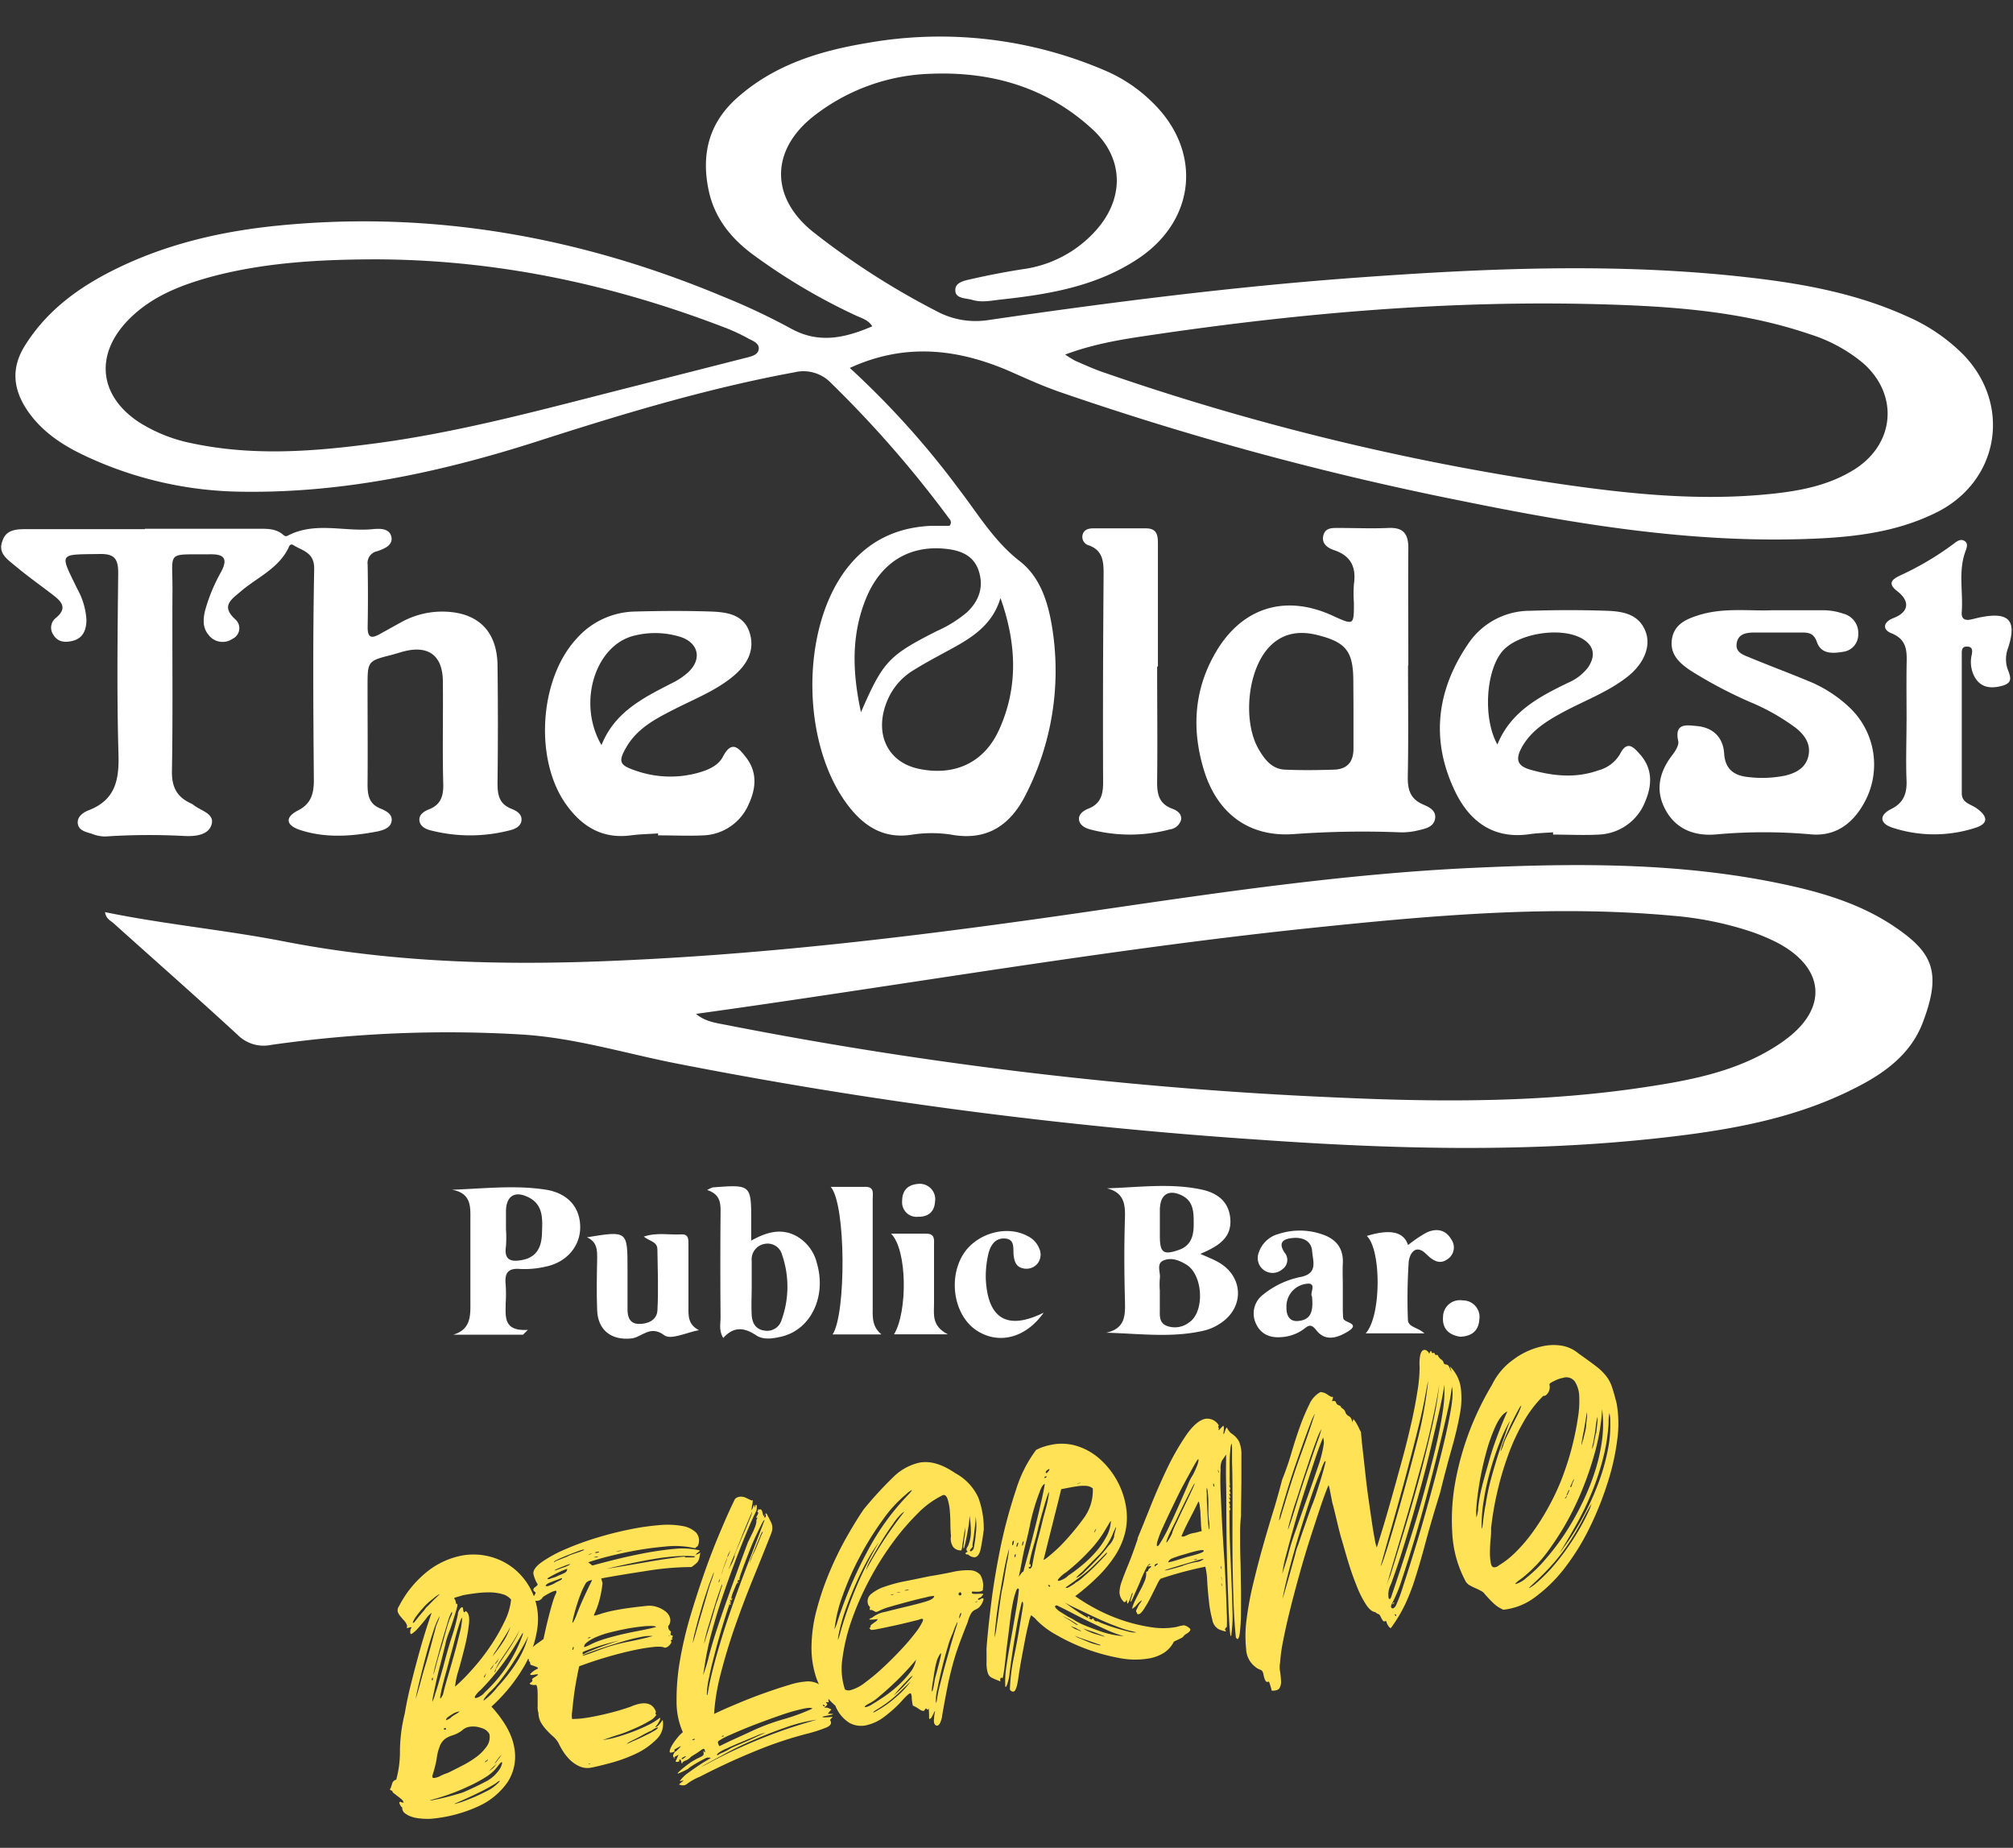 <svg id="Capa_1" data-name="Capa 1" xmlns="http://www.w3.org/2000/svg" viewBox="0 0 416.9 382.68"><rect x="0" y="0" width="416.9" height="382.68" fill="#333333" stroke="none"/><defs><style>.cls-1{fill:#fff;}.cls-2{fill:#ffe255;}</style></defs><g id="Capa_1-2" data-name="Capa 1"><path class="cls-1" d="M30,109.51H53.26c1.76,0,3.54-.12,5.09,1,.36.25.66.73,1.2.45,5.67-3,11.74-.8,17.6-1.37,1.44-.14,3.5-.23,3.9,1.56s-1.49,2.5-2.91,3a2.48,2.48,0,0,0-2,2.78q.12,6.52,0,13c0,2.39,1,2.22,2.56,1.36s2.87-1.6,4.32-2.39a17.49,17.49,0,0,1,8.77-2.24c7.15.1,11.17,4,11.25,11.15q.15,12.15,0,24.32c0,2.45.29,4.34,2.86,5.36,1,.4,2.29,1.07,2.09,2.5-.17,1.16-1.3,1.68-2.31,1.94a32.73,32.73,0,0,1-16.62,0c-1-.26-2.1-.85-2.2-2.05s1-1.87,1.93-2.25c2.65-1,3.11-3,3-5.6-.17-6.93,0-13.87-.07-20.8,0-5.49-3-7.7-8.23-6.29-.79.21-1.57.47-2.37.68-5,1.27-5,1.27-5,6.66,0,6.7.06,13.39,0,20.09,0,2.31.29,4.13,2.72,5.1,1,.41,2.37,1.05,2.28,2.4-.1,1.52-1.59,2-2.81,2.29-5.43,1.06-10.94,1.47-16.27-.31-2.9-1-3-2.65-.33-4S65,164.43,65,161.61c-.12-14.58-.22-29.15.07-43.72.06-3.56-2.4-3.77-4.31-5-.49-.31-.82,0-1,.54-2.11,4.39-6.61,6.18-10,9.14-2,1.69-4,3-1,5.72a2.41,2.41,0,0,1,.19,3.41,2.27,2.27,0,0,1-.78.59,3.63,3.63,0,0,1-5-.84c-1.24-1.49-1.11-3.26-.7-5a36.1,36.1,0,0,1,3.38-8.12c1.4-2.74.47-3.57-2.31-3.54-9.3.11-7.77-.91-7.82,7.5-.08,12.45.11,24.91-.11,37.36-.06,3.33,1,5.36,3.88,6.71a3,3,0,0,1,.6.35c1.47,1.21,4.36,1.74,3.74,4s-3.39,2.5-5.42,2.43a138.3,138.3,0,0,0-16.54.09,7.19,7.19,0,0,1-2.75-.52c-1.19-.4-2.77-.63-3-2.09s1.11-2.38,2.25-2.82c5.42-2.09,6.32-6.14,6.17-11.48-.36-12.57-.19-25.15-.06-37.72,0-2.92-.85-3.92-3.8-3.87-8.61.14-8.37-.37-4.67,7.23a15,15,0,0,1,1.89,6.37c0,2.2-.75,4-3.13,4.45-1.45.31-2.84.13-3.71-1.3a2.57,2.57,0,0,1,.52-3.52c2.43-2,1.2-3.35-.56-4.71-2.6-2-5.3-3.91-7.8-6-1.55-1.31-3.73-2.63-2.73-5.18.76-2.49,3.07-2.49,5.23-2.49H30Z"/><path class="cls-1" d="M367,126.38h10.27a12.91,12.91,0,0,1,4.49.71,4.1,4.1,0,0,1,3.09,4.22,3.59,3.59,0,0,1-3.16,3.68c-2.14.36-4.53.49-5.39-2-.63-1.81-1.64-2-3.15-2h-9.51c-1.65,0-3.57.09-3.95,2.13s1.42,2.52,2.8,3.1c3.9,1.61,7.86,3.09,11.76,4.71a27.21,27.21,0,0,1,8.85,5.64,16.28,16.28,0,0,1,2.9,19.84c-2.36,4.2-5.89,6.81-10.87,6.39a109.41,109.41,0,0,0-19.66,0c-4.34.4-8.24-.93-10.49-5s-1.37-7.9,1.39-11.47c.62-.81,1.38-2,1.2-2.84-.84-3.83,1.76-3.32,3.85-3.13,3.38.31,5.45,2.36,5.66,5.69s2.12,4.64,5.21,4.9a23.86,23.86,0,0,0,7.35-.31c2.25-.52,4.28-1.55,4.87-4s-.67-4.33-2.49-5.81a44,44,0,0,0-9.45-5.39,92.23,92.23,0,0,1-12.44-6.56c-2.33-1.56-4.36-3.4-3.86-6.55s3.12-4.19,5.76-5C357.15,125.79,362.48,126.58,367,126.38Z"/><path class="cls-1" d="M394.86,149.25c0-3.75-.05-7.51,0-11.26.05-2.82.33-5.46-3.17-6.86-1.91-.76-1.67-2.33.47-3.14,3.12-1.19,3.52-3.43.79-5.54-2.18-1.67-1-2.51.53-3.25a61.39,61.39,0,0,0,11.18-6.62c.64-.5,1.42-1.08,2.23-.53s.4,1.45.13,2.22c-1.48,4.11-.42,8.38-.74,12.56-.09,1.23.55,1.7,1.71,1.5.69-.12,1.37-.33,2.06-.47,6-1.21,7.7.58,5.85,6.28a6.52,6.52,0,0,0-.21,4.14c.54,1.61,1.48,3.08-1.07,3.76-2.39.63-4.48.39-5.75-2a6.55,6.55,0,0,1-.51-4.46c.17-.86.17-1.72-1.07-1.67-1,0-1,.77-1,1.5v28.87c0,2,1.8,2.23,3,3.06,2.49,1.75,2.56,3.26-.26,4.12a27.64,27.64,0,0,1-17.18-.08c-2.6-.89-2.69-2.59-.15-3.85s3.26-3.21,3.15-5.92c-.16-4.1,0-8.21,0-12.32Z"/><path class="cls-1" d="M239.65,138c0,7.86.09,15.72,0,23.58-.05,2.68.24,4.84,3.13,5.9.93.33,2,1,1.83,2.28a2.74,2.74,0,0,1-2.3,2,32.32,32.32,0,0,1-16.57,0c-1-.27-2.12-.86-2.27-2s.94-1.89,1.88-2.27c2.62-1,3.13-2.94,3.11-5.58-.07-14.43,0-28.86.1-43.29,0-2.55-.29-4.65-3-5.66a1.82,1.82,0,0,1-1.36-2.17h0c.27-1.08,1.17-1.37,2.19-1.37H237.3c2.4,0,2.51,1.52,2.51,3.31v25.34Z"/><path class="cls-1" d="M121.56,256.24c8.4-1.37,8.4-1.37,8.4,6.55v8.45c0,1.56.51,2.89,2.3,2.94s3.77-.72,3.89-2.75c.24-4.2.06-8.44,0-12.66,0-1.67-1.66-1.72-2.82-2.67,2.69-.92,5.25-.32,7.74-.46,1.59-.1,1.51,1.06,1.51,2.15v12.68c0,1.91-.18,3.8,2.17,5-2.44.44-5.8,2.08-7.15,1.07-3-2.25-4.64.42-6.84.65-4.12.43-6.93-1.69-7.09-5.85-.13-3.52-.07-7,0-10.56C123.69,258.94,123.72,257.21,121.56,256.24Z"/><path class="cls-1" d="M182.56,276.36H172.43c2.8-4.11,2.83-26.92-.39-30.57h7.2c1.9,0,1.5,1.41,1.5,2.5v22.83C180.71,273,180.7,274.84,182.56,276.36Z"/><path class="cls-1" d="M295,276.13H282.84c3.25-3.55,3.26-17.3.23-20.17,4.86-1.48,7.66-.88,8.54,1.89a28.06,28.06,0,0,1,3.7-2.52c2-1,4-.78,5.22,1.29a2.9,2.9,0,0,1-.39,3.88c-1.81,1.57-3.25.7-4.81-.83-2.23-2.19-3.43.1-3.58,1.66a115.4,115.4,0,0,0-.17,11.91C291.6,274.9,293.44,274.75,295,276.13Z"/><path class="cls-1" d="M216.15,271.85c-3.76,5.32-9.35,6.63-13.85,3.71s-6-10.23-3-15.5c2.64-4.56,9.09-6.49,13.53-4.07a4.82,4.82,0,0,1,2.37,2.5,3,3,0,0,1-.43,3.31,3,3,0,0,1-2.89.87c-1.42-.29-1.78-1.39-1.94-2.61-.19-1.43.38-3.44-1.85-3.57s-3.14,1.78-3.51,3.7a20.47,20.47,0,0,0-.41,4.88C204.63,273.08,208.59,275.58,216.15,271.85Z"/><path class="cls-1" d="M196.29,276.33H185.16c2.82-4.67,2.76-17.51-.62-20.84h7.3c1.86,0,1.6,1.3,1.6,2.44v12C193.45,272.14,192.89,274.58,196.29,276.33Z"/><path class="cls-1" d="M302.42,276.83c-2.44-.35-3.75-1.79-3.56-4.07a3.49,3.49,0,0,1,3.48-3.5,2.88,2.88,0,0,1,.59.05,3.44,3.44,0,0,1,3.49,3.39,4.18,4.18,0,0,1-.05.61C306.2,275.74,304.64,276.75,302.42,276.83Z"/><path class="cls-1" d="M190.44,245.16a3.2,3.2,0,0,1,3.25,3.13,4,4,0,0,1-.05.6c-.12,2.12-1.47,3.14-3.51,3.1a3,3,0,0,1-3.29-2.68,2.74,2.74,0,0,1,0-.64C186.86,246.43,188.11,245.25,190.44,245.16Z"/><path class="cls-1" d="M406.68,73.51a37.59,37.59,0,0,0-11.88-8.06c-9.64-4.36-19.88-6.42-30.28-7.71-27.89-3.45-55.81-2.26-83.72-.23-25.55,1.87-51,5.11-76.29,8.8A17,17,0,0,1,194,64.46a158.51,158.51,0,0,1-25.48-16.33c-9.12-7.22-9-17.22.28-24.3A41.34,41.34,0,0,1,193,15.27c12.64-.46,24,2.93,33.36,11.6,6.43,6,6.49,14.22.68,20.77a24.71,24.71,0,0,1-15.23,8.11c-3.59.56-7.17,1.25-10.71,2.06-1.41.32-3.49.67-3.23,2.57.2,1.5,2.25,1.35,3.54,1.74,2,.59,4,.11,6-.1,10-1.08,19.83-2.77,28.39-8.51,11.93-8,13.18-22.27,2.92-32.26a31.5,31.5,0,0,0-9.55-6.51,86.57,86.57,0,0,0-49.69-5.82c-9.84,1.65-19.21,4.54-26.87,11.39-5.72,5.1-7.38,11.46-5.9,18.84,1.14,5.76,4.48,10,9,13.4A124.23,124.23,0,0,0,177.16,65.3c1.22.58,2.64.9,3.49,2.28C175,70,169.56,71.26,163.73,68a136.3,136.3,0,0,0-14-6.59c-29.44-12.31-60-17.84-91.92-14.71-11.88,1.16-23.43,3.82-34.19,9.18-7.46,3.72-14,8.51-18.52,15.79-2.74,4.44-2.41,8.67.28,12.9,3,4.64,7.36,7.54,12.2,9.81a78.08,78.08,0,0,0,32.36,7.45c21,.34,41.24-4,61.19-10.38,17.54-5.64,35.2-11,53.38-14.34a7.9,7.9,0,0,1,7.62,2.23,231.07,231.07,0,0,1,24.51,28.14,1,1,0,0,1,0,1.41H193c-7.36.29-13.38,3.19-17.85,9.14-9.6,12.83-9.12,37,1,49.43,3.26,4,7.24,6.23,12.6,5.42a26.43,26.43,0,0,1,8.42,0c7.4,1.3,12.21-2.12,15.34-8.45A56.35,56.35,0,0,0,218,130.58c-.81-5.44-2.39-10.93-6.79-14.35-5.27-4.09-8.53-9.59-12.42-14.67A177.9,177.9,0,0,0,176,76.2c11.73-5.38,22.84-3.91,33.83,1,3.11,1.38,6.22,2.78,9.43,3.9a637.34,637.34,0,0,0,83.59,22.66c23.39,4.76,46.9,8.65,70.92,7.87,9.57-.3,19-1.26,27.71-5.72C414.09,99.31,416.55,83.8,406.68,73.51ZM157.13,72.35c-.17,1.24-1.69,1.5-2.81,1.79l-23.56,6c-18.1,4.57-36.11,9.6-54.71,11.9-12,1.54-24,2.34-36.12-.2a32.36,32.36,0,0,1-11.09-4.37c-8.33-5.45-9.27-14-2.29-21.19,4.77-4.89,10.91-7.25,17.32-9,11-2.92,22.24-3.53,33.55-3.57,25.23,0,49.44,5.16,72.9,14.21A38.65,38.65,0,0,1,154.79,70c1,.57,2.53,1,2.34,2.34Zm50.07,51.49c3.3,9.27,3.79,18.47-.36,27.45-3.13,6.78-9.33,9.51-16.68,7.9-6.56-1.44-9.26-7.61-6.28-14.37a13.29,13.29,0,0,1,5.27-6c2.49-1.55,5.09-2.93,7.66-4.32,4.52-2.45,8.77-5.12,10.39-10.66Zm-4.51-5.64c1.11,3.35.06,6.25-2.43,8.61a26,26,0,0,1-6.24,3.88c-10,5.07-11.14,6.3-15.71,16.81-1.82-8.39-2-16,1-23.45s8.87-11.17,16.46-10.4c3.06.3,5.85,1.3,6.92,4.55Zm181.39-21c-5.31,3.35-11.33,4.48-17.43,5.1-14.72,1.51-29.32,0-43.85-2.12A518.11,518.11,0,0,1,228.21,77c-1.87-.66-3.69-1.49-5.52-2.28q-1.08-.6-2.1-1.29c6.47-2.41,12.5-3.25,18.5-4.14,30.59-4.5,61.33-7.14,92.28-6.28,14.68.41,29.33,1.39,43.4,6.19a32.19,32.19,0,0,1,11.08,6C393.28,81.72,392.46,91.91,384.08,97.2Z"/><path class="cls-1" d="M392.56,192.05c-6.59-4.51-14.1-6.92-21.81-8.63-21.76-4.85-43.82-4.71-65.91-3.68-26.56,1.24-52.81,5.16-79.07,9-32,4.66-64,8.67-96.28,10.13C105.8,200,82.35,199.53,59,195c-12.31-2.41-24.84-3.55-37.24-6.1.16,1.36,1.13,1.74,1.8,2.34,8.56,7.69,17.2,15.29,25.67,23.09a7.57,7.57,0,0,0,6.9,2.07,257.68,257.68,0,0,1,52-2.15c10.78.67,21,3.8,31.45,5.89A958.52,958.52,0,0,0,260.35,236c28.14,2,56.31,2.77,84.43-.44,13.57-1.55,27-3.9,39.34-10.19,6-3,11.45-6.9,14-13.36C402.22,201.39,400.3,197.34,392.56,192.05Zm-23,23.43c-8.26,5.93-18,8-27.75,9.49-21.45,3.37-43.06,3.32-64.68,2.33a843.33,843.33,0,0,1-126.52-15c-2.22-.44-4.53-.69-6.46-2.33,12.26-1.69,24.42-3.52,36.57-5.35,30.31-4.57,60.61-9.3,91.11-12.47,24.77-2.57,49.58-4.79,74.52-2.51a69.53,69.53,0,0,1,15.19,2.94,41.23,41.23,0,0,1,6.51,2.63c9.95,5.21,10.64,13.7,1.49,20.27Z"/><path class="cls-1" d="M294.67,166.58c-2.71-1.19-3.17-3.21-3.11-5.91.15-7.63.05-15.26.05-22.89h.06c0-8.1-.06-16.2,0-24.3,0-3-1.09-4.29-4.16-4.14-3.4.15-6.81,0-10.21,0-1.3,0-2.77-.12-3.21,1.48-.48,1.77.89,2.67,2.2,3.11,3.53,1.18,4.62,3.57,4.11,7.07a27.77,27.77,0,0,0,0,3.87c0,4.65,0,4.65-4.38,2.65-9.76-4.5-18.73-1.77-24.18,7.47-4.56,7.75-5.09,16-2.51,24.47,2.74,9,9.35,14,18.73,13.27a196.52,196.52,0,0,1,22.11-.35,14.08,14.08,0,0,0,3.48-.4c1.48-.34,3.27-.68,3.56-2.42S295.9,167.11,294.67,166.58Zm-14.36-20.31h0v8.79c0,2.71-1.29,4.24-4,4.33-3.4.11-6.8.15-10.19,0-2.63-.11-4.13-2-5.36-4.08-3.31-5.52-2.52-15.64,1.55-20.68,2.77-3.42,6.44-4.13,10.47-3.13,6.13,1.52,7.52,3.46,7.5,9.84Z"/><path class="cls-1" d="M339.63,156.2c-1.28-1.44-2.65-3-4.14,0a7.36,7.36,0,0,1-4.4,3.32c-4.74,1.7-9.43,1.22-14.17-.13-2.89-.82-3-2.33-1.74-4.64,1.94-3.46,5.12-5.41,8.43-7.21,4.53-2.46,9.45-4.21,13.53-7.46,3.32-2.65,4.8-6.21,3.7-9.19-1.38-3.76-4.78-4.28-8.09-4.4-5.28-.18-10.57-.17-15.84,0a15.41,15.41,0,0,0-12.68,6.6c-6.71,9.7-8.05,20.19-2.81,30.94,3,6.15,7.93,9.8,15.33,8.73,1.62-.24,3.27-.27,4.9-.39v.47c3.16,0,6.34.17,9.48,0a10.77,10.77,0,0,0,9.68-7.06C342.21,162.42,342.21,159.08,339.63,156.2Zm-29.51-2c-3-5.37-2.41-15,.88-19.15,3.13-3.94,12.68-5.44,17-2.59,2.35,1.56,2.32,3.65.87,5.79a10.26,10.26,0,0,1-4.17,3.17c-5.95,2.9-11.78,5.92-14.58,12.74Z"/><path class="cls-1" d="M154.49,156.83c-1.43-1.83-2.9-3.7-4.76-.14-1,1.93-3.12,2.79-5.2,3.37a21.62,21.62,0,0,1-12.81-.44c-3.47-1.15-3.77-1.88-1.93-5,2.33-3.94,6.25-5.9,10.13-7.87s8.15-3.66,11.66-6.48c2.95-2.36,4.86-5.37,3.69-9.19s-4.73-4.31-8-4.43c-5.28-.18-10.56-.14-15.84,0a16.51,16.51,0,0,0-12.08,5.68c-7.66,8.35-8.71,24.94-2.16,34.19,3.29,4.65,7.55,7.27,13.48,6.48,1.86-.25,3.74-.27,5.61-.4V173c3.16,0,6.34.15,9.48,0a10.65,10.65,0,0,0,9.33-6.52C156.6,163.22,156.86,159.87,154.49,156.83Zm-29.92-2.52c-5.14-8.8-1.22-20.93,7-22.72a17.68,17.68,0,0,1,9.38.32c3.74,1.24,4.48,4.61,1.58,7.31a14.28,14.28,0,0,1-3.18,2.16C133.39,144.44,127.36,147.33,124.57,154.31Z"/><path class="cls-1" d="M252.23,261.34c-1-.57-2.15-1-3.63-1.67,3.74-1.6,6.68-3.33,6.17-7.58-.41-3.46-2.89-5.09-5.88-5.73-6.45-1.39-13-.47-19.63-.26,3.55.88,3.81,3.29,3.72,6.2-.18,5.63-.15,11.27,0,16.9.06,3,.23,5.9-3.88,6.8,7,.18,13.87,1.16,20.62-.53a10.37,10.37,0,0,0,2.87-1.31C257.79,270.9,257.63,264.32,252.23,261.34Zm-12-11.16c.14-2.86,1.86-3.88,4.46-2.65s2.53,3.69,2.53,6-.48,4.42-3.07,5.32c-3.17,1.1-3.91.62-3.94-2.75v-2.45h0c0-1.13,0-2.3,0-3.47Zm6.19,23.57a4.83,4.83,0,0,1-4.63.89c-1.91-.66-1.55-2.39-1.59-3.87v-3.51a16.83,16.83,0,0,1,0-2.46c.22-1.29-.84-3.12.81-3.78s3.25,0,4.69.88c3.39,2.05,3.85,9.47.75,11.85Z"/><path class="cls-1" d="M113.12,246.39c-6.33-1-12.73-.25-19.48,0,4.07.75,3.78,3.64,3.78,6.34v16.55c0,2.92.28,6-3.55,7.13h14.45l1-1c-5.08.32-4.61-2.71-4.59-5.47a31.23,31.23,0,0,0,0-3.87c-.24-2.3.34-3.5,3-3.27a19.32,19.32,0,0,0,5.25-.48c4.27-.86,7.11-4.1,7.18-8C120.23,250.24,117.8,247.17,113.12,246.39Zm-.88,9.13c-.09,2.62-1,4.8-4,5.4-2.33.47-3.91.13-3.45-2.85a25.41,25.41,0,0,0,0-3.49v-3.85c.08-3,1.77-4.16,4.55-2.83C112.66,249.47,112.34,252.64,112.24,255.52Z"/><path class="cls-1" d="M169.19,261.64a8.8,8.8,0,0,0-4.35-5.71c-3.1-1.61-6.07-.78-9.26,1v-3.87c0-7.76,0-7.76-8-7.15a7.7,7.7,0,0,0-1.12.54c2.84.93,2.79,2.87,2.77,4.9q-.09,10.74,0,21.46c0,1.33-.38,2.75.56,4.28,2.2-2.46,4.37-2.17,6.8-.56,1.5,1,3.41.7,5.15.3C167.88,275.45,171.21,268.58,169.19,261.64Zm-7.31,11.69a3.12,3.12,0,0,1-3.55,2.23c-1.82-.23-2.55-1.57-2.65-3.21-.11-2,0-4,0-6h0v-5.26a3.23,3.23,0,0,1,2.78-3.5,3.09,3.09,0,0,1,3.52,2.3A20.25,20.25,0,0,1,161.88,273.33Z"/><path class="cls-1" d="M278.19,273c-.06-.58-.08-1.16-.09-1.75v-4.93c0-1.64-.07-3.06,0-4.58.2-3.37-1.54-5.28-4.57-6.21a14.11,14.11,0,0,0-8.67,0,5.92,5.92,0,0,0-4.19,3.94,3.08,3.08,0,0,0,4.9,3.4,2.34,2.34,0,0,0,.64-3.24,1.56,1.56,0,0,0-.16-.2c-1.6-2.4.15-2.95,1.91-3.06s3.63.52,3.79,2.77c.16,2.05,1.21,4.5-2.21,5.28a17.9,17.9,0,0,0-7.92,3.67,4.89,4.89,0,0,0-1.52,6c1,2.23,2.91,3,5.19,2.83a8.78,8.78,0,0,0,4.89-1.79c1-.81,1.51-.82,2.44.36,1.79,2.28,4.13,1.68,6.32.39C282.12,274,278.3,274,278.19,273Zm-6.47-4.52c.24,2.63.1,4.91-3,5.1-1.83.11-2.34-1.42-2.29-2.89a4.7,4.7,0,0,1,4.24-4.83c2.16-.25.52,2,1.05,2.62Z"/></g><path class="cls-2" d="M80.92,370.28c.12-.33.23-.65.32-1a1.11,1.11,0,0,1,.82-.71,22.07,22.07,0,0,0,.77-6.15,33.32,33.32,0,0,1,1-7.57q.51-3,1.26-6t1.5-5.75q.75-2.76,1.48-5.1c.49-1.56.94-2.9,1.33-4a4.72,4.72,0,0,0-1.14,1.19c-.54.69-1.08,1.32-1.6,1.91a6.71,6.71,0,0,1-1.32,1.22c-.36.23-.46-.07-.32-.9.19-.28.24-.43.15-.44a1,1,0,0,0-.4.08,1.37,1.37,0,0,1-.44.09c-.13,0-.12-.15,0-.42a2.84,2.84,0,0,0-.63-1.11c-.27-.29-.53-.58-.76-.87a3,3,0,0,1-.55-.9,1.43,1.43,0,0,1,.23-1.19,22.18,22.18,0,0,1,5.93-7.25,16.66,16.66,0,0,1,6.8-3.2,13.49,13.49,0,0,1,6.27.2,13.21,13.21,0,0,1,5.27,2.83,13.64,13.64,0,0,1,3.54,5,13.36,13.36,0,0,1,.89,6.71,21.5,21.5,0,0,1-2.63,7.89,35,35,0,0,1-6.91,8.59q4.09,4.52,4.73,8.52a9.74,9.74,0,0,1-1.37,7.1,14.76,14.76,0,0,1-6.25,5.11A29.43,29.43,0,0,1,89,376.68c-.61,0-1.26,0-1.94-.08a7.48,7.48,0,0,1-1.86-.37,4.72,4.72,0,0,1-1.38-.74,1.36,1.36,0,0,1-.51-1.19c-.12,0-.28-.17-.48-.59s-.15-.6.17-.54a.74.74,0,0,0,.44.14c.15,0,.2,0,.13-.07s-.06-.29-.28-.49-.46-.4-.72-.6l-.75-.58-.48-.37c0-.19-.1-.33-.36-.43S80.72,370.5,80.92,370.28Zm14.77,1q2.37-1,4.66-2.19a7.54,7.54,0,0,0,3.31-3c.3-.67.39-1,.29-1.12s-.35.15-.75.65a8.73,8.73,0,0,1-2.56,2.38A29.29,29.29,0,0,1,96.91,370a42.31,42.31,0,0,1-4.12,1.68c-1.4.49-2.68.87-3.85,1.16a3.27,3.27,0,0,0,1.08-.12c.58-.11,1.23-.25,1.93-.42s1.4-.35,2.09-.55S95.29,371.4,95.69,371.26Zm-5.41-34.43c.2-.53.37-.94.49-1.24a4.33,4.33,0,0,0,.28-.93,16.71,16.71,0,0,0-1.34,3.24q-.84,2.5-1.58,5.31c-.5,1.87-.94,3.65-1.35,5.35s-.64,2.83-.71,3.39c0-.13.16-.56.38-1.31s.48-1.65.76-2.71.61-2.23,1-3.49.69-2.44,1-3.54.52-2,.74-2.76S90.24,337,90.28,336.83Zm2.41,30.34c.84-.41,1.79-.88,2.84-1.43a21.13,21.13,0,0,0,3-1.81,9.59,9.59,0,0,0,2.23-2.22,3.29,3.29,0,0,0,.59-2.63,2.66,2.66,0,0,0-1.66-1.24,4.89,4.89,0,0,0-2.57-.23,2.89,2.89,0,0,0-1.42.73,6.47,6.47,0,0,1-1.91,1,6.16,6.16,0,0,0-1.48.66,3.44,3.44,0,0,0-1.08,1.26,10.21,10.21,0,0,0-.8,3,25,25,0,0,1-.8,3.18c-.22.59-.07.84.46.73a4.68,4.68,0,0,0,1-.33C91.46,367.64,92,367.42,92.69,367.17Zm-4.45-34.25c.26-.23.56-.54.92-.91s.69-.72,1-1q1-.93.84-.9a8.78,8.78,0,0,0-1.37,1,12.83,12.83,0,0,0-2,1.85A22.58,22.58,0,0,0,86,335c-.46.76-.6,1.12-.43,1.09s.3-.2.55-.52.51-.66.8-1,.58-.71.86-1Zm3.46,12.62c.7-2.7,1.31-4.87,1.85-6.5a41.56,41.56,0,0,0,1.28-4.74,1.48,1.48,0,0,1,.25-.83c.2-.38.39-.58.57-.62s.19,0,.22.19l.09.49a1,1,0,0,0,.12.34c0,.05.16,0,.36-.25q.91.47.69,2.61a36.24,36.24,0,0,1-.86,4.75q-.64,2.61-1.33,5a15.62,15.62,0,0,0-.69,3.3,40.27,40.27,0,0,0,3.46-3.47,44.28,44.28,0,0,0,3.71-4.71,38.48,38.48,0,0,0,3-5.17,13.18,13.18,0,0,0,1.43-4.68,3.51,3.51,0,0,0-1.87-1.15,10.22,10.22,0,0,0-2.69-.35,22.06,22.06,0,0,0-2.89.2c-1,.13-1.83.26-2.54.4-.46.15-.89.28-1.3.39s-.57.22-.48.32.22.21.31.68.17.55.26.4.15.22-.05.93-.45,1.54-.75,2.49-.63,1.89-1,2.84a14.23,14.23,0,0,0-.63,2.19c-.34,1.41-.69,2.82-1.06,4.24s-.67,2.68-.91,3.79-.43,2-.57,2.73-.18,1-.12,1a7,7,0,0,0,.57-1.58C90.51,349.74,91,348,91.7,345.54ZM96.12,373a40.27,40.27,0,0,0,4.56-2,8.84,8.84,0,0,0,2.74-2c.09-.14.11-.21,0-.2a4.38,4.38,0,0,0-.73.51,32.22,32.22,0,0,1-3.06,1.7c-1.39.7-2.74,1.32-4,1.88s-1.64.7-1.52.71A14.55,14.55,0,0,0,96.12,373Zm-6.61-25c0,.12.07,0,.15-.21a.79.79,0,0,1,0-.28c-.08-.11-.15-.06-.2.13S89.44,347.94,89.51,348Zm2.42,10.08c0,.12.11.16.26.13s.21-.1.18-.22-.12-.14-.29-.08S91.86,358,91.93,358.06Zm.95-22a8,8,0,0,1,.55-1.44c.22-.43.26-.7.11-.8a9.32,9.32,0,0,0-.82,2.13c-.39,1.27-.81,2.67-1.25,4.19s-.83,3-1.18,4.31a19.64,19.64,0,0,0-.54,2.4c.08-.2.27-.83.55-1.9s.6-2.22,1-3.49.7-2.43,1-3.5S92.8,336.25,92.88,336.05Zm-1.14,14.89c.16-.76.46-1.89.9-3.38s.89-3.05,1.34-4.66.85-3.16,1.21-4.64a15,15,0,0,0,.52-3.22c-.08-.1-.25.22-.5,1s-.53,1.69-.83,2.82-.62,2.37-1,3.72-.67,2.59-1,3.72-.55,2.06-.74,2.8-.27,1.08-.22,1C91,351.94,91.07,352.23,91.74,350.94Zm1.58,4.83c0-.06.1-.17.35-.34a8.21,8.21,0,0,1,.73-.47,5.49,5.49,0,0,0,.61-.39q.24-.18.06-.15a3.49,3.49,0,0,0-1.48.61c-.69.41-1.07.71-1.15.91s-.07.29,0,.27A4.28,4.28,0,0,0,93.32,355.77Zm7.19,9.15a.61.61,0,0,0,.2-.13,2.32,2.32,0,0,1,.28-.24c.14-.21.1-.24-.11-.07C100.45,364.8,100.33,365,100.51,364.92Zm0-14.58a30,30,0,0,0,7.77-11.88c0-.37,0-.51,0-.41s-.39.67-1,1.71a53,53,0,0,1-3.44,5.17A49.42,49.42,0,0,1,99.53,350a4.84,4.84,0,0,0-1.16,1.32c-.11.27,0,.37.29.32A3.74,3.74,0,0,0,100.52,350.34Zm.81,16.43.67-.54a2.91,2.91,0,0,0,.57-.61l.37-.44q-.39.35-.81.75A10.5,10.5,0,0,0,101.33,366.77Zm2-2.58.57-.84a7.26,7.26,0,0,0-.93,1.09c-.36.5-.52.75-.46.73S102.87,364.82,103.3,364.19ZM103,349.4a34.88,34.88,0,0,0,4-5.13,19.68,19.68,0,0,0,2.42-5.46c-.3.67-.75,1.52-1.34,2.55s-1.27,2.11-2,3.23-1.55,2.23-2.38,3.31a19.8,19.8,0,0,1-2.42,2.67c-1,1.1-1.3,1.63-1.06,1.58A13.68,13.68,0,0,0,103,349.4Zm-2.78-2c.12,0,.22-.16.29-.42s.21-.33.2-.36-.06,0-.16.12a1.31,1.31,0,0,0-.24.37A.54.54,0,0,0,100.21,347.37Zm1.43-1.65c0-.07.09-.14.14-.21a.5.5,0,0,1,.15-.17.48.48,0,0,0,.13-.25l.34-.62-.58.8Q101.39,345.86,101.64,345.72Zm.15-2.51a28.21,28.21,0,0,0,2.25-3,13.31,13.31,0,0,0,1.65-3.3c-.4.75-.82,1.46-1.24,2.12l-1.68,2.67c-.24.35-.43.65-.56.88a6.67,6.67,0,0,1-.35.58l-.36.52Zm.85,2.5c.32-.55.72-1.18,1.19-1.89l1.46-2.16c.5-.74.95-1.47,1.36-2.19a13.79,13.79,0,0,0,.92-1.88c-.31.62-.69,1.3-1.15,2.06s-1,1.52-1.49,2.26-1,1.47-1.46,2.17a13.41,13.41,0,0,0-1,1.94c-.12.33-.1.37.07.13S102.71,345.75,102.64,345.71Zm0-1.19.15-.21a.61.61,0,0,1,.15-.17.44.44,0,0,0,.13-.25l.34-.62c-.09.15-.29.41-.58.8S102.43,344.62,102.59,344.52Z"/><path class="cls-2" d="M110,348.41c.26-.23.34-.4.23-.5s0-.29.48-.56c.94-.54.93-.72,0-.54-.71.14-1,.08-.86-.16a4.38,4.38,0,0,1,1.36-1c.34-.13.28-.28-.18-.47l-.89-.33c-.18,0-.3-.09-.35-.39s0-.31-.12-.34-.2-.18-.13-.44a1.17,1.17,0,0,1-.27-1.18,3.17,3.17,0,0,1,.79-1.12,10.07,10.07,0,0,1,1.3-1.08c.49-.33.89-.63,1.21-.87.15-.77.33-1.58.53-2.44s.41-1.74.64-2.6.46-1.71.7-2.52a12.69,12.69,0,0,1,.76-2c.12-.33,0-.47-.22-.42a4,4,0,0,0-1,.38c-.39.2-.77.41-1.12.63s-.53.36-.51.42a1.44,1.44,0,0,1-1.63.59c-.27-.13-.39-.28-.36-.44a1.42,1.42,0,0,1,.22-.5,4.74,4.74,0,0,0,.31-.52c.09-.16,0-.29-.16-.38s-.3-.29-.27-.45a.67.67,0,0,1,.28-.42,5.67,5.67,0,0,0,.44-.36.38.38,0,0,0,.16-.35,4.09,4.09,0,0,1-.52-1,6.17,6.17,0,0,1-.35-1.12c-.08-.72.48-1.52,1.69-2.4a27,27,0,0,1,4.76-2.62,59.76,59.76,0,0,1,6.63-2.43,71.48,71.48,0,0,1,7.3-1.83,51.57,51.57,0,0,1,5.8-.81,17.29,17.29,0,0,1,4.67.19,5.31,5.31,0,0,1,2.89,1.41,2.54,2.54,0,0,1,.26,2.79c-.22.11-.35.21-.39.31s-.23.09-.56,0a18.16,18.16,0,0,0-5.78-.25,67.55,67.55,0,0,0-7.09,1c-1.59.31-3.16.66-4.7,1.05s-2.92.8-4.12,1.21l.43.33a3.82,3.82,0,0,0,.43.33c1.51-.41,3.18-.85,5-1.3s3.7-.85,5.58-1.22q3.36-.64,6.38-.92a15.86,15.86,0,0,1,5.24.31c.07.05,0,.14-.13.26a5.67,5.67,0,0,0-.44.36,1.31,1.31,0,0,1-.32.24c-.08,0,0,0,.23,0a2,2,0,0,0,.76-.37c.1-.11,0,.25-.16,1.08a2,2,0,0,1-.61,1.09,10.89,10.89,0,0,1-1,.79,58.37,58.37,0,0,0-9.07.76c-3.23.5-6.44,1-9.64,1.6l.28.95a22.93,22.93,0,0,1-.62,3.42,18.05,18.05,0,0,1-.69,2.11c-.21.5-.36.83-.44,1s0,.23.21.19a14.49,14.49,0,0,0,1.39-.41,25.76,25.76,0,0,1,3.07-.73c.76-.15,1.65-.29,2.67-.43s2.2-.28,3.58-.42a4.88,4.88,0,0,1,2.11.23,5.64,5.64,0,0,1,1.73.9,2.69,2.69,0,0,1,.95,1.33,1.94,1.94,0,0,1-.24,1.6q-.18,0-.09.48a.86.86,0,0,0,.3.58c.2.09.26.26.19.52s-.07.42.18.47.31.17.17.38-.16.3,0,.28,0,.13-.18.26-.21.24-.07.34-.07.53-.51.92-.84.47-1.19.23a7.62,7.62,0,0,0-2,0c-.9.09-1.94.24-3.12.47-1.89.37-3.94.88-6.17,1.52s-4.25,1.33-6.06,2c-.17.71-.37,1.66-.59,2.87s-.41,2.38-.55,3.54-.25,2.18-.33,3.05a3.92,3.92,0,0,0,0,1.46,19.39,19.39,0,0,0,2-.12c.75-.09,1.54-.21,2.36-.37,1.3-.25,2.63-.55,4-.91s2.62-.74,3.76-1.15c2.82-1.22,4.57-.85,5.25,1.09a.5.5,0,0,0-.1.39c0,.12.09.16.21.14a3.52,3.52,0,0,1-1.48,1.34,26.2,26.2,0,0,1-2.92,1.49c-1.13.49-2.29,1-3.5,1.36s-2.29.79-3.27,1.1a19.62,19.62,0,0,0,2.82-.59c1.1-.31,2.24-.68,3.4-1.12s2.26-.92,3.26-1.42a12.6,12.6,0,0,0,2.37-1.47c.12,0,.1.14,0,.47a7.19,7.19,0,0,1-.58,1,2.51,2.51,0,0,0-.37.48s.09,0,.26-.09a2.11,2.11,0,0,0,.7-.64c.24-.32.44-.59.58-.8a4.34,4.34,0,0,1-1.32,4.06,14.84,14.84,0,0,1-4.33,3,31.75,31.75,0,0,1-5.19,1.88c-1.74.46-3,.77-3.85.93a4.07,4.07,0,0,1-2.52-.24,7.09,7.09,0,0,1-2-1.36,10.11,10.11,0,0,1-1.46-1.83,14.92,14.92,0,0,1-.91-1.66,5.58,5.58,0,0,0-1.14-1.38,15.77,15.77,0,0,1-1.37-1.34,9.31,9.31,0,0,1-1.12-1.52,4.27,4.27,0,0,1-.52-2,3.41,3.41,0,0,1-.16-1.3c0-.64,0-1.29,0-2s0-1.27-.07-1.78-.18-.74-.41-.7a1.78,1.78,0,0,1-.84-.06C109.62,348.74,109.62,348.6,110,348.41ZM115,327.8c.33-.18.67-.35,1-.51s.46-.32.37-.48a3.59,3.59,0,0,0-.56.2l-1,.37-.94.36a2.9,2.9,0,0,0-.58.3q-.39.36-.24.42a.82.82,0,0,0,.49,0l.77-.29A5.39,5.39,0,0,0,115,327.8Zm-1.16-.78a2.79,2.79,0,0,1,.73-.28,4.91,4.91,0,0,0,1.06-.43c.62-.25,1.07-.44,1.35-.59a.93.93,0,0,0,.49-.78q.08-.1-.78.24c-.56.24-1.14.5-1.72.8a15.87,15.87,0,0,0-1.41.78C113.23,327,113.32,327.07,113.86,327Zm8.27,38.28.17,0c-.08-.1-.2-.11-.37,0S121.83,365.36,122.13,365.3Zm-5.52-40.65a6.55,6.55,0,0,0,1.35-.58c.16-.12.18-.17.07-.15a8.84,8.84,0,0,0-1.25.43c-.6.23-1.15.46-1.65.68l-.32.25a5.55,5.55,0,0,0,.73-.24Zm-1.86-1.1a3.1,3.1,0,0,1,.87-.45l1.83-.72a7.63,7.63,0,0,1,1.14-.5l1.25-.42a9.75,9.75,0,0,0,.94-.37c.22-.1.27-.17.14-.21a12.64,12.64,0,0,0-1.42.46c-.72.26-1.44.54-2.18.84s-1.37.57-1.9.83S114.66,323.44,114.75,323.55Zm4,18,.11-.38c-.09-.11-.15-.11-.19,0a1,1,0,0,0-.08.29.3.3,0,0,0,0,.22Q118.65,341.77,118.71,341.57Zm.53-6.7c.39-1.11.9-2.36,1.52-3.73s1.24-2.67,1.86-3.9a2.17,2.17,0,0,0-1.27.57,15.24,15.24,0,0,0-1.17,2.48c-.17.4-.35.92-.56,1.57s-.41,1.3-.59,1.95-.32,1.19-.41,1.64-.12.66-.06.65S118.9,335.67,119.24,334.87Zm3.19,7c.79-.34,1.74-.71,2.86-1.11s2.1-.74,3-1c-.41.08-1,.23-1.84.45s-1.61.45-2.39.69-1.49.49-2.14.74a12.36,12.36,0,0,0-1.23.51c-.16.46,0,.58.38.34A7.46,7.46,0,0,1,122.43,341.86Zm1.63-.13a36.19,36.19,0,0,1,6.12-1.74q3.13-.62,5-1.17a9.67,9.67,0,0,0-2.71.25c-1,.2-2.1.47-3.32.83s-2.39.73-3.54,1.1-2.19.73-3.1,1.06a13.58,13.58,0,0,0-1.86.78c0,.13.32,0,1.09-.26S123.31,342,124.06,341.73Zm-3.06-.6c.06,0,.23-.08.52-.19s.62-.28,1-.48a21,21,0,0,1,3.07-1.14c1.22-.36,2.44-.67,3.67-.95s2.44-.51,3.62-.74,2.17-.46,3-.68c-.16-.21-.89-.26-2.19-.17a39.5,39.5,0,0,0-4.41.63c-1,.2-2,.43-3,.68a18.44,18.44,0,0,0-2.72.9,8.87,8.87,0,0,0-1.9,1.06C121.14,340.41,120.94,340.77,121,341.13Zm1.25-2.08-.44.09c-.15.15-.09.18.2.1S122.38,339.09,122.25,339.05Zm.22-17.28-.53.11c-.17.09-.06.1.33,0S122.72,321.79,122.47,321.77ZM131,360.63c.85-.35,1.82-.79,2.9-1.34a16.41,16.41,0,0,0,1.95-1.07c.43-.32.53-.48.32-.47a3.05,3.05,0,0,0-1.2.65,4.81,4.81,0,0,0-.72.32c-.42.2-.88.44-1.37.72s-1,.55-1.54.81a13.27,13.27,0,0,0-1.21.64q-.41.27-.27.24A10.47,10.47,0,0,0,131,360.63Zm-7.26-38.29-.62.12q-.18,0,0,.06a1.23,1.23,0,0,0,.36,0,1,1,0,0,0,.34-.11C123.91,322.33,123.89,322.32,123.77,322.34Zm.17-1-.62.12c-.1.15,0,.18.39.11S124.14,321.39,123.94,321.3Zm17.92,1.2h1.7a.56.56,0,0,0,.46-.23,24.58,24.58,0,0,0-4.13,0c-1.51.11-3.08.31-4.7.59s-3.25.6-4.86.94-3.18.7-4.7,1.06l1.2-.19,3.15-.52,4.09-.7c1.47-.26,2.82-.48,4-.65s2.19-.31,2.91-.39S142,322.34,141.86,322.5Zm-12.93-1.43a2.53,2.53,0,0,0-1.32.25Zm9.6,17.75.17,0c0-.12-.11-.13-.28,0S138.29,338.87,138.53,338.82Z"/><path class="cls-2" d="M144.8,364a3.09,3.09,0,0,0,.82-.48.58.58,0,0,0,.08-.52c0-.3-.07-.43,0-.41a.44.44,0,0,1,.12.16.3.3,0,0,0,.17.15c.06,0,.08-.06,0-.24,0-.55-.26-.62-.82-.2s-1.23.85-2,1.3a3.19,3.19,0,0,1-1.08.81,2.38,2.38,0,0,0-.71.36c-.1.39-.2.39-.27,0s-.17-.56-.29-.54-.18,0-.16.12.1.2-.12.3a.54.54,0,0,1-.55,0c-.12,0-.13-.05,0-.22s.17-.36.26-.56.15-.36.22-.5,0-.16-.06-.08a2.61,2.61,0,0,1-.5.28c-.22.11-.29.21-.21.32s.11.16.08.16-.09,0-.17-.15-.27-.27-.2-.55a1.57,1.57,0,0,1,.49-.79.85.85,0,0,0,.32-.24l.46-.46a3.14,3.14,0,0,0,.3-.33c0-.07,0-.06-.17,0l-.87.49c-.25.14-.34.24-.27.28.17.22-.05.38-.64.49-.29.06-.39-.09-.31-.44a4.5,4.5,0,0,1,.58-1.26,13.11,13.11,0,0,1,1.05-1.44,7.27,7.27,0,0,1,1.07-1.08,15.42,15.42,0,0,1-1.3-6.44,46.63,46.63,0,0,1,.68-8.29,78.48,78.48,0,0,1,2.15-9.22q1.42-4.77,3-9.25t3.27-8.43q1.65-3.94,3-6.67a1.73,1.73,0,0,1,.83-.44,2.34,2.34,0,0,1,1.47.22l1.16.55c.15-.15.22-.12.2.1s0,.47-.08.75-.1.68-.18,1.18c0,0,.17-.22.34-.61a1.12,1.12,0,0,1,.18-.45c.06,0,.09,0,.1,0a.88.88,0,0,1,0,.23.2.2,0,0,0,.09.22c.1-.39.19-.58.26-.56s.11.1.13.25a2.55,2.55,0,0,1,0,.59,1.25,1.25,0,0,1-.16.58q-1.19,2.43-2.82,6.51c-1.09,2.72-2.16,5.55-3.2,8.51s-2,5.83-2.77,8.65a62.51,62.51,0,0,0-1.65,7.06l-.5,3.12a30.15,30.15,0,0,0,1.08-3.42q.62-2.51,1.62-5.59t2.16-6.33c.77-2.17,1.55-4.32,2.32-6.46s1.49-4.06,2.13-5.77a6,6,0,0,0,.33-.66c.18-.37.37-.78.59-1.22a11.36,11.36,0,0,0,.57-1.35,4.33,4.33,0,0,0,.25-1.05c-.08-.11,0-.28.12-.53s.15-.29-.06-.13c-.14,0-.09-.22.11-.57s.24-.56.1-.66-.08-.26,0-.28.12-.16.05-.24,0-.09.36,0c.16-.1.3-.05.39.15a2.14,2.14,0,0,1,.21.6,2.52,2.52,0,0,0,.15.52c.06.14.12.08.19-.18s.11-.08,0,.18c0,.43.1.52.24.28a.48.48,0,0,0,0-.6c0-.17,0-.21.16-.12a.57.57,0,0,1,.25.32c.29.56.56,1.1.82,1.63a2.84,2.84,0,0,1,0,2.06q-1.72,4.38-3.77,9.4c-1.36,3.35-2.63,6.7-3.78,10s-2.13,6.57-2.93,9.69a43.37,43.37,0,0,0-1.39,8.39c1.28-.62,2.87-1.32,4.77-2.12s3.76-1.53,5.62-2.19,3.57-1.23,5.13-1.69a15.06,15.06,0,0,1,3.35-.7,4.49,4.49,0,0,1,3.49,1,3.53,3.53,0,0,1,1.32,3c.09.17.1.26,0,.27a.82.82,0,0,1-.27,0,.86.86,0,0,0-.23,0c-.06,0,0,.09.14.25s.16.12.09.25a.78.78,0,0,1-.26.33l-.27.24q-.12.11.15.06a1.18,1.18,0,0,1,.66.1,3.53,3.53,0,0,1,.61.29,6.19,6.19,0,0,0-.75.88h.46c.49,0,.7.06.62.1a2.4,2.4,0,0,1-.61.17l-1,.19c-.33.06-.51.13-.56.2s.25.09.88.06,1-.07,1.22-.1c-.05.07-.17.21-.37.44s-.25.32-.13.29c.36.61.09,1.1-.81,1.49a29.62,29.62,0,0,1-3.88,1.26,80.4,80.4,0,0,0-10.8,3.61c-3.89,1.58-7.71,3.35-11.49,5.31a11.85,11.85,0,0,0-2.57,1.41,1.39,1.39,0,0,1-1.5.29c-.25,0-.3-.07-.17-.19a4.08,4.08,0,0,1,.43-.36,2.46,2.46,0,0,0,.35-.3c.08-.07,0-.08-.32,0l-.44.09a8,8,0,0,1,1.93-1.84c.91-.67,1.91-1.35,3-2.05.76-.46,1.23-.73,1.39-.82s.13-.15-.12-.16a1.18,1.18,0,0,0-.93.18c-.42.2-.87.44-1.37.72s-.95.55-1.35.81a5.89,5.89,0,0,0-.84.63,16.45,16.45,0,0,1-2,.94c-.18,0-.15-.06.08-.29a12.84,12.84,0,0,1,1-.89q.67-.54,1.56-1.17A18.12,18.12,0,0,1,144.8,364Zm-3.62.24c.09.17.37,0,.83-.43.09-.14,0-.16-.28,0C141.28,364,141.1,364.15,141.18,364.25Zm2.69-4.09a.21.21,0,0,0-.23,0,.73.73,0,0,1-.22.09c-.09.14,0,.17.25.09S144,360.19,143.87,360.16Zm3.89,4.46q2.75-1.44,5.65-2.75t5.73-2.39q2.81-1.1,5.36-1.91c1.69-.55,3.24-1,4.63-1.41a32.09,32.09,0,0,0-6.22,1.53q-3.34,1.15-6.65,2.58c-2.19.94-4.27,1.93-6.21,3s-3.54,1.89-4.8,2.63c.05,0,.34-.15.84-.4Zm-4.28-24.38c.05-.07.25-.75.61-2s.76-2.68,1.21-4.18.84-2.87,1.21-4.13.57-1.93.62-2c.56-1.51.78-2.26.66-2.24l-.91,2.38c-.27.79-.6,1.78-1,3s-.73,2.42-1.08,3.64-.64,2.36-.9,3.39A16.31,16.31,0,0,0,143.48,340.24Zm5.33,23.17a3,3,0,0,1,.83-.43,14.4,14.4,0,0,0,1.66-.88c.33-.18.91-.45,1.73-.79s1.65-.7,2.49-1.08l2.15-1c.59-.27.83-.39.71-.37a14,14,0,0,0-1.88.69l-3.1,1.29q-1.65.69-3,1.32a7.71,7.71,0,0,0-1.57.85c-.22.17-.33.29-.34.39S148.58,363.52,148.81,363.41ZM146.39,351c.08.1.15,0,.2-.37s.2-1.15.45-2.42c.62-2.75,1.39-5.59,2.28-8.51s1.88-5.85,2.93-8.78,2.11-5.74,3.17-8.45,2-5.26,2.92-7.63c-.08-.11-.28.15-.59.76s-.68,1.37-1.11,2.28-.87,1.91-1.3,3-.83,2.12-1.19,3.07-.64,1.73-.83,2.32-.24.84-.13.76.17-.14.05,0-.21.24-.28.2-.13,0-.18.26,0,.26.16.11.11-.13.05,0-.13.23-.19.18-.21.14-.4.58-.37.88-.56,1.34a7.25,7.25,0,0,0-.37,1.18c-.06.31,0,.34.11.07.12,0,.13.06,0,.26a.83.83,0,0,1-.21.36c-.1.11-.11.07,0-.13s0-.21-.11-.07a.22.22,0,0,0,.07.35c.11.23.07.28-.1.16s-.19-.07,0,.14.16.37,0,.28-.26-.07-.18,0q-.41,1.18-1.23,3.81c-.54,1.76-1.07,3.6-1.58,5.54s-1,3.76-1.32,5.48A16.39,16.39,0,0,0,146.39,351ZM149,361.63c1-.49,1.91-.95,2.89-1.39s2-.91,3.16-1.44a45.49,45.49,0,0,1,7-2.69,41.36,41.36,0,0,0,6.21-2.27c-.22-.2-.81-.2-1.75,0a39.49,39.49,0,0,0-4.65,1.31q-2.88,1-5.69,2.07c-1.88.74-3.52,1.42-4.92,2.06a14.14,14.14,0,0,0-2.49,1.31.6.6,0,0,0,0,.56A1.68,1.68,0,0,0,149,361.63Zm.86-2.18-.35.07c-.11.08-.06.11.16.1S150,359.55,149.87,359.45Zm-4-19.12c.07-.26.24-.81.5-1.66l.85-2.73c.3-1,.57-1.92.82-2.82a14.51,14.51,0,0,1,.58-1.76q.28-.89.54-1.71c.16-.55.29-.93.37-1.13.09-.5.05-.54-.11-.11s-.4,1.1-.71,2-.64,2-1,3.13-.67,2.27-1,3.3-.52,1.89-.69,2.57S145.83,340.4,145.88,340.33Zm3-12.7a.15.15,0,0,0,.14-.21c.08-.25.1-.38.07-.38s-.07.06-.11.16a5.25,5.25,0,0,0-.17.54Zm.22-.77.18-.49c.08-.2.16-.4.25-.6a6.18,6.18,0,0,0,.23-.69q.36-1,.57-1.53a5.51,5.51,0,0,0,.31-1,3.63,3.63,0,0,0,.3-.57,4.09,4.09,0,0,0,.22-.54l.11-.39q-.13.3-.33.66a2.61,2.61,0,0,0-.3.84c-.41,1.05-.7,1.87-.89,2.46s-.37,1.1-.53,1.53S149,327.06,149.13,326.86Zm3-4.63a20.89,20.89,0,0,1,.8-2l1.29-3c.45-1,.83-2,1.16-2.79a5.53,5.53,0,0,0,.46-1.42q-1.4,3.19-2.19,5.24c-.54,1.35-1.05,2.63-1.55,3.83s-.79,1.92-.86,2.18a1.4,1.4,0,0,1-.2.41.24.24,0,0,0-.05.19A10.45,10.45,0,0,0,152.17,322.23Zm3.19,1.31a9.76,9.76,0,0,0,.38-.9,7.82,7.82,0,0,1,.44-1c.18-.34.35-.71.52-1.11l.78-1.9c.18-.46.33-.81.44-1a2.56,2.56,0,0,0,.15-.4s0,0-.1,0a4.69,4.69,0,0,0-.49,1c-.31.73-.66,1.53-1,2.4s-.7,1.63-.94,2.29S155.22,323.75,155.36,323.54Zm15.21,29.68c0,.12.11.16.26.14s.15-.09,0-.19-.11-.16-.26-.13S170.43,353.13,170.57,353.22Z"/><path class="cls-2" d="M178.82,312.65A77,77,0,0,1,184.9,306a11.23,11.23,0,0,1,5.5-3.09q3.36-.64,7.49,2.21a10.82,10.82,0,0,1,4.75,5.09,18.39,18.39,0,0,1,1.1,6.61c-.2,1.51-.4,2.8-.62,3.88s-.62,1.68-1.21,1.8a1.92,1.92,0,0,1-1.39-.56c-.31,0-.49-.05-.54-.17s0-.22.26-.32.14-.14.11-.16a.46.46,0,0,1-.13-.16.71.71,0,0,1-.06-.31,1.61,1.61,0,0,1,.3-.61,7.51,7.51,0,0,0,.61-3.23,19.08,19.08,0,0,0-.28-3.07,15.58,15.58,0,0,1-.23,2.34c-.16.95-.31,1.8-.47,2.57s-.29,1.32-.4,1.68-.17.23-.17-.38a5.12,5.12,0,0,0,.12-.8c0-.41.1-.83.17-1.27a8.77,8.77,0,0,0,.09-1.17,5.36,5.36,0,0,0,0-.59c0,.19-.08.54-.17,1s-.16,1-.24,1.56-.16,1-.22,1.47a3.45,3.45,0,0,1-.17.76,2,2,0,0,1-1.7-.72,3,3,0,0,1-.44-2.25c-.08-.72-.12-1.57-.13-2.55s-.05-1.91-.13-2.81a10.76,10.76,0,0,0-.45-2.3c-.22-.63-.53-.91-.94-.83a18.63,18.63,0,0,0-5.26,3.82,50.15,50.15,0,0,0-5.34,6.27,61.48,61.48,0,0,0-4.78,7.71,59.48,59.48,0,0,0-3.59,8.22,39.2,39.2,0,0,0-1.87,7.83,13.8,13.8,0,0,0,.52,6.41,1.47,1.47,0,0,0,1.13.15,8.35,8.35,0,0,0,3-1.55,40.68,40.68,0,0,0,3.75-3.12c1.29-1.2,2.55-2.45,3.76-3.75a44,44,0,0,0,3-3.52,11.8,11.8,0,0,0,1.47-2.35c.2-.53-.07-.63-.8-.3l-1.7.42c-1.08.27-2.25.55-3.51.82s-2.38.51-3.35.7-1.44.22-1.4.09c-.28-.19-.35-.32-.21-.37a.29.29,0,0,0,.16-.36c0-.05,0-.14.18-.26a3.5,3.5,0,0,1,.48-.37c.18-.13.36-.25.52-.38s.21-.17.15-.16a1.2,1.2,0,0,1,.22-.27c.05,0-.16,0-.63.07-1.32.14-1.52,0-.61-.34a5.85,5.85,0,0,1,2.7-1.21c1.39-.36,2.84-.72,4.33-1.07s2.84-.7,4.05-1.06,1.81-.75,1.79-1.18a6.6,6.6,0,0,0-1.64.28c-1.09.24-2.3.53-3.63.89s-2.6.7-3.79,1.05a12.46,12.46,0,0,0-2.18.79c-.5.28-.83.37-1,.25a3.51,3.51,0,0,0-.75-.36c-.3.06-.41,0-.34-.3s0-.43-.19-.52a1.9,1.9,0,0,1,.32-2.35,8.38,8.38,0,0,1,2.85-1.61,29.45,29.45,0,0,1,4.4-1.18c1.68-.32,3.31-.67,4.89-1,1.78-.28,3.37-.58,4.78-.88a14.23,14.23,0,0,1,3.59-.38,3,3,0,0,1,2.2.91,4.21,4.21,0,0,1,.57,2.95c.09.17,0,.3-.15.4a1.85,1.85,0,0,1-.7.18,7.42,7.42,0,0,1-.82,0,2.94,2.94,0,0,0-.59,0c-.07.26,0,.4.31.44a5.94,5.94,0,0,0,1,0,7.61,7.61,0,0,1,.88,0c.22,0,.19.14-.07.37a1,1,0,0,1-.55.48c-.28.11-.38.23-.3.33s.26.08.53-.1.53-.17.58-.11,0,.31-.17.76a3.36,3.36,0,0,1-.83,1.17,4,4,0,0,1-.75.42,2,2,0,0,0-.74.65,6.11,6.11,0,0,0-.74,1.84q-.93,2.3-1.71,4.41c-.52,1.42-1,2.87-1.4,4.36s-.79,3.08-1.13,4.8-.7,3.65-1.07,5.8a4.62,4.62,0,0,1-.34,1.35c-.18.46-.4.72-.63.76a.51.51,0,0,1-.49-.17c-.23-.21-.3-.67-.22-1.38a9,9,0,0,1,.22-1.47q-.09,0-.45.78c-.24.5-.42.77-.53.79s-.18.11-.22.09a1.23,1.23,0,0,1-.05-.5c0-.85-.06-1.36-.07-1.54s0-.21-.06-.08-.25.29-.35.07-.25-.17-.43.17-.56.23-1.13-.15a6.69,6.69,0,0,0-1.33-.75,10.93,10.93,0,0,1-.23-1.65,1.81,1.81,0,0,0-.17-.84c-.08-.1-.25-.05-.52.15a13,13,0,0,0-1.3,1.31,26.29,26.29,0,0,1-3.66,3.32,9.56,9.56,0,0,1-3.87,1.81,5,5,0,0,1-3.4-.53,7.35,7.35,0,0,1-2.9-3.56,13.14,13.14,0,0,1-3.88-5.58,19.38,19.38,0,0,1-1.05-6.85,30.69,30.69,0,0,1,1.1-7.55,58.37,58.37,0,0,1,2.6-7.61,68.39,68.39,0,0,1,3.47-7.14Q177.11,315.19,178.82,312.65Zm-5.28,22.85a86.62,86.62,0,0,1,6.09-14.2,51.1,51.1,0,0,1,8.56-11.84c.56-.6.76-.89.62-.86a4.6,4.6,0,0,0-1.16.87,27.09,27.09,0,0,0-4.84,5.3,61.2,61.2,0,0,0-4.68,7.51,58.39,58.39,0,0,0-3.6,8.12,28.65,28.65,0,0,0-1.7,7.07c.08-.2.16-.4.25-.6s.16-.41.24-.64S173.47,335.76,173.54,335.5Zm.45,2.75a80.86,80.86,0,0,1,3.42-9.74,73.87,73.87,0,0,1,4.64-9.15,31.93,31.93,0,0,0-2.66,4.23c-.9,1.67-1.72,3.39-2.48,5.16s-1.42,3.5-2,5.19a36.21,36.21,0,0,0-1.2,4.45,6,6,0,0,0-.17,1.23A9.82,9.82,0,0,0,174,338.25Zm6.7,14.66c.49-.28,1.23-.75,2.2-1.4a25.17,25.17,0,0,0,2.91-2.26,20.83,20.83,0,0,0,2.58-2.75,6,6,0,0,0,1.34-2.78q-.89,1.09-2.25,2.55c-.92,1-1.85,1.9-2.81,2.79s-1.87,1.7-2.74,2.41a9.23,9.23,0,0,1-2.15,1.43c-.44.27-.66.45-.67.54s.07.13.24.09A3.94,3.94,0,0,0,180.69,352.91Zm1.4,1.1a21.76,21.76,0,0,0,3.42-2.5,18.4,18.4,0,0,0,2.93-3.05q.21-.31.3-.33c0-.06,0-.09.08-.1l-1.94,1.84c-1,1-1.87,1.75-2.53,2.28a29.08,29.08,0,0,1-2.47,1.72c-.77.45-1.11.7-1,.75S181.33,354.46,182.09,354Zm-2.75-28.81a84.81,84.81,0,0,1,7.85-12c.14-.21,0-.12-.5.28a13,13,0,0,0-1.71,2.07c-.77,1.07-1.55,2.24-2.34,3.53s-1.51,2.51-2.17,3.67A10.76,10.76,0,0,0,179.34,325.2Zm5.7,26c.15-.15.45-.42.89-.81a16.62,16.62,0,0,0,1.35-1.32c.46-.48.86-.93,1.21-1.33s.52-.64.51-.7a3,3,0,0,0-.79.66l-1.3,1.35c-.45.49-.87.95-1.24,1.39ZM185,330.16l-.53.1c-.06,0-.06,0,0,.05a.68.68,0,0,0,.28,0,1.05,1.05,0,0,0,.3-.1C185.11,330.15,185.09,330.14,185,330.16Zm1.37-.45-.7.14c-.12,0-.13,0,0,0a1.62,1.62,0,0,0,.41,0,1.34,1.34,0,0,0,.39-.13Q186.53,329.68,186.35,329.71Zm1.74-.52-.71.14c-.12,0-.13,0,0,.05a1.55,1.55,0,0,0,.4,0,1.34,1.34,0,0,0,.39-.13C188.22,329.18,188.21,329.17,188.09,329.19Zm5.4,19.3a5.75,5.75,0,0,1,.25-1.29c.2-.73.4-1.51.61-2.31s.37-1.48.48-2,0-.64-.2-.28A5.73,5.73,0,0,0,194,344a26.66,26.66,0,0,0-.64,3.29c-.34,2-.46,3-.34,3S193.3,349.69,193.49,348.49Zm.35,4.15c.06,0,.12-.24.19-.68s.16-1,.28-1.61.39-1.6.67-2.7.58-2.25.93-3.48.7-2.5,1.08-3.83.77-2.58,1.15-3.76c.18-.64.18-.79,0-.45a18.59,18.59,0,0,0-.81,2,19.79,19.79,0,0,0-1.1,3.05c-.43,1.43-.83,2.91-1.2,4.45s-.69,3-.95,4.31A8.68,8.68,0,0,0,193.84,352.64Zm5.22-18.43c-.06-.3-.15-.23-.29.19a2.35,2.35,0,0,0-.16.81,4,4,0,0,0,.3-.56A1.16,1.16,0,0,0,199.06,334.21Zm-.19-3.82a.24.24,0,0,0,.21-.31c-.05-.24-.13-.34-.25-.32a.45.45,0,0,0-.28.19.33.33,0,0,0,0,.33C198.57,330.39,198.69,330.43,198.87,330.39Zm3.54,1.24-.36.07q-.24.14.15.06C202.47,331.71,202.54,331.67,202.41,331.63Zm-1.48-10.44c0,.12.12.13.28,0a1.16,1.16,0,0,0,.44-.55,30.14,30.14,0,0,0,.44-3.15,12,12,0,0,0-.06-3.43,9.6,9.6,0,0,1-.08,1.53c-.06.59-.13,1.19-.2,1.78s-.14,1.14-.23,1.65-.13.88-.15,1.13c.13,0,.06.2-.22.5S200.8,321.16,200.93,321.19Z"/><path class="cls-2" d="M204.31,341.44c.18-2.54.52-5.76,1-9.64s1.18-7.84,2-11.86a106.22,106.22,0,0,1,3.1-11.38,27,27,0,0,1,4.17-8.28,9.43,9.43,0,0,1,1.61-.68c.52-.16,1-.29,1.57-.4a10.68,10.68,0,0,1,5.28.26,12.82,12.82,0,0,1,4.57,2.55,16.85,16.85,0,0,1,3.48,4.18,16.62,16.62,0,0,1,2,5.26,13.73,13.73,0,0,1,0,5.64,15.8,15.8,0,0,1-2.1,5,26.24,26.24,0,0,1-3.67,4.47,45.53,45.53,0,0,1-4.64,4,39,39,0,0,0,4.52,2.75,36.16,36.16,0,0,0,5.49,2.32,34,34,0,0,0,5.73,1.36,15.35,15.35,0,0,0,5.21-.05,10.3,10.3,0,0,1,1.58-.35,2.6,2.6,0,0,1,1.3.76.49.49,0,0,1-.14.48,2.06,2.06,0,0,1-.59.48,2.53,2.53,0,0,0-.68.55c0,.13-.32.32-.85.57l-1.13.54a5.9,5.9,0,0,1-2,2.28,8.49,8.49,0,0,1-3.07,1.19,17,17,0,0,1-6.35-.09,41,41,0,0,1-13-4.81,17.47,17.47,0,0,1-4-3,3.75,3.75,0,0,0-.79-.76,1.12,1.12,0,0,1-.34-.3,5.47,5.47,0,0,0-.46,1.42c-.24.93-.5,2.07-.76,3.4s-.52,2.73-.79,4.19-.47,2.72-.63,3.79c-.24,1.94-.59,3-1.06,3.05-.24,0-.48-.09-.72-.41a39,39,0,0,1,.84-6.77q.69-3.24,1.32-7.13c.31-1.83.5-3,.56-3.46s0-.75-.12-.84-.23.47-.48,1.56-.51,2.4-.78,4-.55,3.18-.8,4.88-.45,3.11-.59,4.24a9.75,9.75,0,0,1-.39,2.05c-.2.68-.37,1-.51.88a20,20,0,0,1,.23-4.22q.38-2.6.91-5.49t1-5.71c.34-1.87.57-3.45.68-4.76-.19-.33-.39-.2-.61.39a17.91,17.91,0,0,0-.66,2.52c-.22,1.08-.41,2.31-.57,3.68s-.32,2.66-.48,3.86-.33,2.63-.5,4.31c-.11,1-.22,1.89-.35,2.68s-.23,1.1-.32.93-.17-.1-.27,0a.46.46,0,0,0-.1.43c.06.3,0,.34-.25.14a12.14,12.14,0,0,1-1.55-.66,1.63,1.63,0,0,1-.79-1,6.61,6.61,0,0,1-.26-1.83C204.33,343.74,204.32,342.72,204.31,341.44Zm3.17-12c.17-.7.35-1.61.53-2.71s.35-2.07.49-2.9a24.18,24.18,0,0,0,.5-3.12l-.33,1.17c-.21.77-.47,2-.77,3.58s-.59,3.31-.89,5.08-.54,3.45-.72,5.05-.28,2.76-.32,3.5a11.56,11.56,0,0,0,.38-1.82c.13-.88.27-1.82.41-2.83s.27-2,.4-2.92S207.39,329.9,207.48,329.45Zm2.67-7c.08.11.15,0,.19-.22s0-.37,0-.36-.14,0-.19.18S210.08,322.38,210.15,322.42Zm-.48-2.47c.08.11.17,0,.25-.37s.1-.52,0-.51-.17,0-.25.37S209.61,320,209.67,320Zm2.27,5.52c.25-.9.6-2.21,1.07-3.92s.92-3.5,1.39-5.36.88-3.62,1.26-5.29.62-2.87.72-3.62c-.34.13-.69.62-1,1.48s-.72,1.92-1.09,3.15-.72,2.58-1,4-.65,2.91-1,4.31-.57,2.67-.78,3.78-.39,1.95-.52,2.53c.09-.14.25-.36.47-.65S211.82,325.49,211.94,325.47Zm-1.37-5.14c.07,0,.15-.09.24-.42s.1-.48.05-.46-.17,0-.26.32S210.5,320.28,210.57,320.33Zm1.15-.23c.06,0,.12-.14.19-.4a2.58,2.58,0,0,0,.09-.48c-.08-.1-.16,0-.25.33S211.65,320.06,211.72,320.1Zm1.65,3.81c.07,0,.1.16.07.35s-.1.26-.23.23-.19-.06-.16.12.26.33.44.14a1.42,1.42,0,0,0,.34-.84q.49-2.67,1-4.74c.38-1.39.72-2.68,1-3.87s.61-2.29.87-3.29a21.12,21.12,0,0,0,.57-3c-.08,0-.23.32-.48,1.1s-.54,1.77-.89,3-.69,2.48-1,3.83-.68,2.59-1,3.72-.51,2-.63,2.64S213.23,324.12,213.37,323.91Zm4.11,4.61c.05-.07,0-.15-.14-.25s-.34-.09-.2.13S217.38,328.66,217.48,328.52ZM216.13,323c0,.12.39-.12,1.1-.71s1.46-1.25,2.24-2a51.81,51.81,0,0,0,4.85-5.71,9.64,9.64,0,0,0,2-6.34,2.43,2.43,0,0,0-1.38-.52,8.33,8.33,0,0,0-1.78.07c-.62.09-1.23.2-1.82.31l-1.59.31c0,.19-.21,1-.57,2.45s-.76,3-1.19,4.73-.83,3.29-1.19,4.76S216.2,322.75,216.13,323Zm6.59,12.66a16.4,16.4,0,0,0,2.32,1.11q1.4.56,2.82,1.05a17.28,17.28,0,0,0,2.76.75,16.1,16.1,0,0,0,2.16.27,22.39,22.39,0,0,1-3.55-1.28c-1.27-.58-2.54-1.18-3.79-1.79s-2.45-1.22-3.6-1.82-2.14-1.1-3-1.49c-.36.07-.43.24-.23.5a4.07,4.07,0,0,0,1,.86l1.61,1Q222.2,335.3,222.72,335.66Zm-2.66-1,1.65,1c.35.24.7.46,1,.67s.51.25.48.13c-.63-.42-1.15-.75-1.56-1l-1.13-.6C220.21,334.71,220.05,334.65,220.06,334.71Zm1.05-8.27a33.36,33.36,0,0,0,2.92-2.18,23.91,23.91,0,0,0,2.9-2.8,17,17,0,0,0,2.22-3.19,7.4,7.4,0,0,0,.92-3.29l-.29.42c-.09.14-.18.3-.27.47s-.21.36-.35.57a23.94,23.94,0,0,1-3.52,4.76,42.24,42.24,0,0,1-4.86,4.48,6.78,6.78,0,0,0-1.61,1.41c-.16.27-.09.38.2.33A4.42,4.42,0,0,0,221.11,326.44Zm4.22,8.53c-.09-.17-.1-.24,0-.22a1,1,0,0,1,.26.13,1.58,1.58,0,0,1,.22.19c0,.05,0,.06-.14,0s-.26,0,0,.19.43.22.52.08.21-.13.33,0,.09.2-.11.11,0,0,.31.22.5.21.48.09a11.16,11.16,0,0,0,1.3.57c.73.29,1.55.57,2.46.85s1.78.52,2.62.73a4.84,4.84,0,0,0,1.69.22c.12,0-.34-.15-1.36-.38s-2.27-.73-3.49-1.2-2.42-1-3.6-1.55l-3.43-1.62c-1.11-.52-2.07-1-2.9-1.45l.91.64c.53.39,1.1.79,1.7,1.19s1.13.74,1.61,1S225.37,335.14,225.33,335Zm-2.44,2.49c.26.13.5.24.7.32s.29.1.28,0a6,6,0,0,1-1-.54l-1.09-.43C222.24,337.13,222.61,337.33,222.89,337.46Zm-.22-9.59a8.53,8.53,0,0,0,1.69-1.24c.83-.71,1.65-1.47,2.44-2.26s1.46-1.49,2-2.08.63-.8.3-.61c-1,1-1.83,1.84-2.58,2.56a23.28,23.28,0,0,1-2.15,1.89c-.69.53-1.33,1-1.92,1.43l-1.78,1.26a.54.54,0,0,0,.55,0A12.05,12.05,0,0,0,222.67,327.87Zm5.25,12.83c-.26-.07-.64-.2-1.13-.38l-1.53-.53-1.52-.52a12,12,0,0,1-1.14-.47,3.54,3.54,0,0,0,1.07.57l1.74.72a9.72,9.72,0,0,0,1.67.54C227.59,340.75,227.87,340.77,227.92,340.7Zm-11.18-34.87c0-.05-.09-.07-.24,0s-.21.1-.19.22.12.13.29,0S216.81,305.88,216.74,305.83Zm0-.74c.11,0,.24-.14.39-.35s.27-.3.19-.4-.22,0-.42.17a.72.72,0,0,0-.33.43C216.6,305.06,216.66,305.11,216.78,305.09Zm8.66,32.79a9,9,0,0,0,2,.72,9.31,9.31,0,0,0,1.26.35q.38.06-.12-.12l-1.39-.55c-.53-.2-1-.37-1.43-.5s-.9-.3-1.42-.51A12.21,12.21,0,0,0,225.44,337.88Zm5.33-19.74a9.87,9.87,0,0,1,.26-1.06c.14-.51.18-.77.12-.76l-.14.22a2.47,2.47,0,0,1-.32.7,13.88,13.88,0,0,1-3,4.79c-1.16,1.14-2.32,2.32-3.49,3.52-1,.87-1.4,1.28-1.23,1.25a5.2,5.2,0,0,0,1.69-1.24c.82-.77,1.69-1.65,2.61-2.62a33.19,33.19,0,0,0,2.42-2.86A4.05,4.05,0,0,0,230.77,318.14Zm-7-11-.53.11c-.16.09-.07.1.29,0S224,307.15,223.77,307.12Zm2.84,10.36.29-.42c.13-.27.18-.4.15-.4s-.08.07-.15.17l-.21.36A.63.63,0,0,0,226.61,317.48Zm9,1.18q1-2.4,2.61-6.42c1.06-2.68,2.23-5.34,3.49-8a52,52,0,0,1,4-7c1.39-2,2.72-3.14,4-3.39a2.75,2.75,0,0,1,2.75,1.39c-.15.21-.16.35-.06.42s.09.22,0,.43,0,.12.26-.05a6.31,6.31,0,0,1,.65-.68c.18-.16.24.2.16,1.07a4,4,0,0,0-.06.61s.08-.06.22-.27a3.85,3.85,0,0,1,.43-1.1c.06,0,.14.1.24.32a3.36,3.36,0,0,0,.72.87,4.73,4.73,0,0,1,1.61,1.66,6.51,6.51,0,0,1,.51,2.65c0,1.18,0,2.77,0,4.77s-.07,4.67-.08,8a29.9,29.9,0,0,0-.18,3.83c0,1.62,0,3.38.06,5.26s.07,3.8.11,5.72,0,3.65,0,5.22-.1,2.86-.2,3.89-.28,1.57-.52,1.61q-.09,0-.33-.3c-.23-2.15-.41-4.84-.51-8.06s-.18-6.55-.2-10,0-6.79,0-10,0-6-.09-8.24c0-1.41,0-2.4,0-3s-.06-.86-.12-.85a3.73,3.73,0,0,0-.22,1.23c-.09.82-.14,1.73-.15,2.74s0,2,0,2.89a11.81,11.81,0,0,0,.08,1.82c-.14-.09-.21-.12-.2-.1s.07.19.18.47.08.57,0,.46-.14.06,0,.46a1.09,1.09,0,0,1,.13.43q0,.11-.15-.06c-.14-.09-.14.06,0,.46s.16.43.13.43-.08,0-.15-.06-.12-.07-.14-.06,0,.12.11.34.19.52,0,.55-.1.17,0,.45.16.43.05.45-.13.15,0,.37.11.45,0,.5-.14.23-.08.53c0,1.71,0,3.76.09,6.12s.19,4.75.29,7.14.18,4.69.23,6.88a27.69,27.69,0,0,1-.25,5.27c-.11.39-.22-.08-.32-1.4s-.2-3.14-.28-5.45-.17-4.93-.25-7.88-.13-5.87-.15-8.77,0-5.6-.06-8.11,0-4.45,0-5.86l-.86,1.26a3.88,3.88,0,0,0-.27,1.89c-.08,1.18-.08,2.74,0,4.68s.17,4,.29,6.22.26,4.49.42,6.84.27,4.55.36,6.58.15,3.79.2,5.28a29.72,29.72,0,0,1,0,3.17c0-.25-.06-.25-.23,0s-.18.42,0,.52,0,.25-.38.12-.74-.24-.94-.32a2.74,2.74,0,0,1-1.45-2.06,24.16,24.16,0,0,1-.7-3.85q-.24-2.16-.36-4.2a14.43,14.43,0,0,0-.38-2.9c-.95.18-2,.42-3.12.7s-2.19.56-3.14.84-1.73.52-2.33.72-.85.31-.73.28a5.89,5.89,0,0,0-.72,1.24l-1.22,2.44a25.77,25.77,0,0,1-1.37,2.42c-.47.73-.85,1.13-1.14,1.19s-.38-.08-.44-.38c-.14-.09-.17-.24-.09-.44l.33-.7a4.46,4.46,0,0,1,.49-.79,1.86,1.86,0,0,0,.34-.57,4.13,4.13,0,0,0-1.05.94,2.81,2.81,0,0,1-1,.83,8.64,8.64,0,0,1,.6-1.63c.31-.63.65-1.31,1-2a21.08,21.08,0,0,0,1-2.07,4,4,0,0,0,.34-1.8c-.08-.11,0-.18.14-.22a.34.34,0,0,0,.3-.33c0-.06,0-.15.18-.26l.31-.29a.25.25,0,0,0,.1-.21s-.14-.06-.37,0-.34.05-.32,0a1,1,0,0,1,.2-.17l.27-.24c.08-.08.06-.1-.06-.08s-.39.26-.65.68a31.23,31.23,0,0,0-1.44,3.21c-.68,1.54-1.16,2.61-1.43,3.21s-.44.85-.46.73,0-.35.19-.91.26-.86.19-.9-.09,0-.2.36-.23.7-.35,1a3.63,3.63,0,0,1-.36.76c-.12.17-.19,0-.23-.47,0-.17-.06-.24-.08-.21a.82.82,0,0,0-.1.21.45.45,0,0,1-.23.22c-.12.06-.25,0-.42-.24a2.76,2.76,0,0,1-.71-1.78,7.34,7.34,0,0,1,.51-2.35c.33-.95.79-2.12,1.37-3.52S234.9,320.82,235.64,318.66Zm4.14,5.25c.09-.14,0-.13-.27,0s-.37.29-.3.33c-.07.26,0,.27.29,0S239.85,324,239.78,323.91ZM240,320a29.77,29.77,0,0,0,2.1-3.8q1.11-2.32,2.13-4.63c.68-1.54,1.27-2.89,1.78-4.06a10.21,10.21,0,0,1,1.06-2.09q1.32-2.64,1.11-3.24c-.07-.05-.38.41-.92,1.37s-1.2,2.18-2,3.64-1.53,3-2.34,4.67-1.51,3.15-2.11,4.49a21.15,21.15,0,0,0-1.18,3.12C239.51,320.22,239.62,320.4,240,320Zm4.95,4.26a17.62,17.62,0,0,1,2.83-.78,2.39,2.39,0,0,0,1.49-.61c0-.06-.38,0-1.11.22s-1.53.43-2.43.7l-2.59.78c-.84.25-1.42.44-1.73.56s-.23.14.24.05S243.25,324.79,245,324.27Zm.93-1.83c2.39-.59,3.53-1,3.42-1.3s-1.47,0-4.07.79a20.78,20.78,0,0,0-2.54.85,1.28,1.28,0,0,0-.73.7l0,.09c.53-.11,1.05-.24,1.57-.4Zm-3.09-5.08a14.57,14.57,0,0,1,.82-1.9c.56-1.21,1.17-2.49,1.82-3.84s1.2-2.49,1.62-3.43.5-1.2.22-.78-.77,1.45-1.5,2.9-1.5,3.06-2.32,4.81c-.8,1.56-1.33,2.67-1.6,3.34s-.34,1-.22,1A8.45,8.45,0,0,0,242.82,317.36Zm1.88.73c.1.23.48.18,1.12-.12a4.93,4.93,0,0,1,1.69-.52l1.4-.36a10.65,10.65,0,0,1-.15-1.48l-.1-1.91c0-.64-.09-1.22-.16-1.76a2.76,2.76,0,0,0-.23-1q-.08.11-.6,1.17c-.35.71-.75,1.49-1.19,2.34s-.85,1.65-1.19,2.39S244.75,318,244.7,318.09Zm3.13,4.8-.53.11c-.11,0-.13,0,0,.05a.9.9,0,0,0,.32,0,1,1,0,0,0,.3-.1C248,322.88,248,322.87,247.83,322.89Zm2.48-6.62c.09.47.15.57.19.28a7.63,7.63,0,0,0-.08-1.59,10.4,10.4,0,0,1-.13-1.58c0-.7,0-1.41,0-2.14s-.05-1.4-.11-2a3.56,3.56,0,0,0-.22-1.15,4.45,4.45,0,0,0,0,1.2c0,.74,0,1.56.06,2.47s.08,1.8.16,2.67A17.74,17.74,0,0,0,250.31,316.27Zm2.81,12.11-.07-.36q-.15-.24-.06.15C253,328.44,253.08,328.51,253.12,328.38Zm0-1.1-.11-.53c-.1-.22-.12-.16,0,.19S253.05,327.41,253.09,327.28Zm-.3-3,.05.27c.08.41.12.49.14.25A.56.56,0,0,0,252.79,324.31Zm-1.29-16.52-.09-.45c-.14-.09-.18,0-.13.26S251.4,307.93,251.5,307.79Zm.91-2.84-.08-.44c-.08-.11-.1,0-.05.23S252.38,305.08,252.41,305Z"/><path class="cls-2" d="M265.54,306.43a58,58,0,0,0,1.91-5.5c.57-1.95,1.16-3.77,1.77-5.48a43.05,43.05,0,0,1,1.92-4.55,5.38,5.38,0,0,1,2.33-2.61,2.78,2.78,0,0,1,1.38.47,5.43,5.43,0,0,0,.93.55c.28-.11.35,0,.22.42s-.13.54,0,.45a.48.48,0,0,1,.7.28.85.85,0,0,0,.57.57c.25.08.4.17.42.29s.17.27.45.46a1.29,1.29,0,0,1,.51.73,1.3,1.3,0,0,0,.6.71,1.34,1.34,0,0,1,.73.95c.09.42.12.53.12.35a.43.43,0,0,1,.15-.4c.06,0,.08-.07,0-.19s.05-.07.21.14a6.34,6.34,0,0,1,.53.81c.19.33.36.67.52,1a4.06,4.06,0,0,0,.35.67c.07,1,.19,2.22.37,3.78s.36,3.2.55,4.93.4,3.5.66,5.28.49,3.39.7,4.82.42,2.61.6,3.55a7.39,7.39,0,0,0,.4,1.57q.63-2,1.52-4.92c.59-2,1.21-4.14,1.86-6.46s1.31-4.75,2-7.26,1.27-4.94,1.8-7.27.94-4.51,1.25-6.53a31.17,31.17,0,0,0,.44-5,8.45,8.45,0,0,1,.13-2.4c.15-.64.4-1,.76-1.07s.63.12,1,.54c0,.23.11.25.19.05.17-.4.29-.48.36-.25s.17.33.29.31.35-.13.39.11.32.36.42.28.22,0,.34.3a2.1,2.1,0,0,0,.63.66,1,1,0,0,1,.44.6.5.5,0,0,0,.49.41.71.71,0,0,1,.56.3,3.41,3.41,0,0,1,.3.59,6.41,6.41,0,0,0,.31.67,5,5,0,0,0-.15-.57c-.08-.25-.13-.44-.16-.56a7.68,7.68,0,0,1,2.21,4.29,17,17,0,0,1-.19,5.63c-.38,2.12-.95,4.53-1.71,7.21s-1.56,5.7-2.37,9q-1.86,6-3,10.26t-2.11,7.29a42.73,42.73,0,0,1-2.1,5.49,29.68,29.68,0,0,1-3,5c-.12,0-.29-.13-.5-.45a2.59,2.59,0,0,1-.4-.84c0-.18-.16-.21-.38-.11a.32.32,0,0,1-.3-.08,4.79,4.79,0,0,1-.39-.61q-.33-.76-.57-.81a1.81,1.81,0,0,1-.68-.42c-.62-.06-1.26-.58-1.9-1.55a20.35,20.35,0,0,1-1.85-3.63c-.59-1.45-1.16-3-1.71-4.76s-1-3.42-1.49-5.07-.83-3.19-1.17-4.59-.59-2.45-.79-3.14l-.49-2.52c-.13-.68-.23-1-.29-1q-.69,1.6-1.68,4.54c-.66,2-1.37,4.14-2.13,6.51s-1.5,4.86-2.22,7.45-1.37,5.05-1.95,7.39-1.06,4.47-1.42,6.38a32.56,32.56,0,0,0-.61,4.42,5.21,5.21,0,0,0,0,1.94,18.71,18.71,0,0,1,.19,1.93,2.59,2.59,0,0,1-.32,1.44c-.23.38-.75.55-1.55.53-.06,0-.1-.09-.14-.3s-.11-.43-.19-.69-.15-.48-.21-.65-.13-.25-.19-.24c-.44.27-.76-.16-1-1.27a2.65,2.65,0,0,0-.25-.83.94.94,0,0,0-.33-.3l-.45-.19a3.08,3.08,0,0,1-.79-.53,4.83,4.83,0,0,1-1.81-3.64,25.55,25.55,0,0,1,.11-6.25,67.42,67.42,0,0,1,1.47-7.76q1-4.14,2.14-8.12T264,312Q265,308.54,265.54,306.43Zm.06,24.84c0-.13.22-.76.55-1.9s.68-2.38,1.06-3.73l1.05-3.78a11.44,11.44,0,0,1,.63-2c.38-1.17.83-2.48,1.34-3.93s1-2.94,1.61-4.48,1.07-3.07,1.54-4.57.86-2.88,1.16-4.16c0-.18-.12-.16-.26.05a8.68,8.68,0,0,0-.68,1.69c-.63,1.47-1.36,3.41-2.17,5.83s-1.61,4.93-2.39,7.52-1.48,5.1-2.11,7.52S265.85,329.75,265.6,331.27Zm1.1-8.93a43.89,43.89,0,0,1,1.51-5q1.11-3.19,2.36-6.7c.83-2.33,1.61-4.56,2.32-6.68a25.68,25.68,0,0,0,1.28-5,3.47,3.47,0,0,0-.15-1.26q-.82,1.9-1.89,5.14t-2.21,6.8q-1.14,3.57-2.11,7.06t-1.6,5.9a26.83,26.83,0,0,0-.64,3.33Zm-.59-11.07q1.72-5.75,3.49-10.58c1.18-3.22,2.08-5.87,2.72-7.95a13.35,13.35,0,0,0-1,2.26q-.68,1.74-1.5,4.05T268.08,304q-.87,2.59-1.57,4.89c-.46,1.52-.85,2.84-1.16,3.93a11.6,11.6,0,0,0-.46,2.11,3.54,3.54,0,0,0,.43-1.09C265.55,313.09,265.81,312.25,266.11,311.27Zm.62,5.56q.25-.58.69-1.92c.28-.88.58-1.8.88-2.78s.6-1.93.9-2.88.56-1.71.75-2.3.46-1.39.81-2.4.73-2.1,1.12-3.25.76-2.21,1.12-3.19a19.85,19.85,0,0,0,.68-2.15,12.27,12.27,0,0,0-1,2.21c-.43,1.12-.88,2.4-1.37,3.84l-1.53,4.6c-.54,1.64-1,3.17-1.49,4.6s-.83,2.67-1.11,3.7A15.33,15.33,0,0,0,266.73,316.83Zm21.79-.2q2.81-9.61,4.78-17.38a89.72,89.72,0,0,0,2.48-13.18q0-.09-.18.72c-.11.54-.24,1.22-.38,2q-.57,3.23-1.71,7.75c-.75,3-1.58,6.18-2.46,9.47s-1.79,6.53-2.7,9.74-1.7,6-2.38,8.48c0,.18.24-.31.63-1.45S287.63,319.62,288.52,316.63Zm-1.43,12c.07-.26.17-.55.29-.88a5.9,5.9,0,0,1,.33-.89,8.2,8.2,0,0,0,.39-1.09q1.41-4.49,3-9.71t3-10.48q1.39-5.27,2.51-10.21a73.44,73.44,0,0,0,1.47-8.67c-.42,2.83-1.11,6.16-2,10s-2,7.68-3.07,11.59-2.19,7.67-3.26,11.27S287.78,326.19,287.09,328.65Zm1.16,1.7q.64-1.87,1.74-5.2t2.37-7.38q1.27-4,2.54-8.61t2.29-8.74c.68-2.79,1.2-5.39,1.56-7.78a27.51,27.51,0,0,0,.38-5.85c-.23,1.64-.61,3.57-1.12,5.81s-1.07,4.64-1.67,7.2-1.27,5.19-2,7.86-1.47,5.29-2.2,7.81-1.45,4.88-2.15,7.07-1.35,4-1.91,5.55a4.65,4.65,0,0,0-.55,2.08c0,.7.06,1,.24,1S288.1,330.87,288.25,330.35Zm.87,2.12a32.51,32.51,0,0,0,1.5-4.05q1.1-3.33,2.53-8t2.9-10.05q1.49-5.39,2.66-10.15t1.78-8.32c.39-2.37.45-3.92.19-4.67a40.8,40.8,0,0,1-.85,4.84q-.75,3.45-1.85,7.93t-2.42,9.5q-1.31,5-2.68,9.55t-2.52,8a29.82,29.82,0,0,1-2,4.92c-.32.55-.36.91-.11,1.08S288.8,333,289.12,332.47Zm-.63-.43c.09-.14.17-.18.24-.14s0,.14-.22.28S288.28,332.27,288.49,332Zm.65,2.44a.16.16,0,0,0-.21-.14c-.12,0-.1.11.05.27S289.19,334.72,289.14,334.48Z"/><path class="cls-2" d="M309,286.79a13.71,13.71,0,0,1,4.4-5.21,15.37,15.37,0,0,1,6.23-2.81,10.43,10.43,0,0,1,3.89-.07,7.27,7.27,0,0,1,3.38,1.59q2.34,1.65,3.63,2.64a12.08,12.08,0,0,1,2.08,2,7.45,7.45,0,0,1,1.21,2.24q.43,1.25,1,3.51a24.31,24.31,0,0,1,.12,7.45,48.77,48.77,0,0,1-2,8.95,66.57,66.57,0,0,1-3.7,9.25,48.73,48.73,0,0,1-5.05,8.22,30.6,30.6,0,0,1-6.11,6.09,13.19,13.19,0,0,1-6.71,2.73,6.5,6.5,0,0,1-2.1-1.38c-.61-.58-1.18-1.19-1.73-1.82a2.19,2.19,0,0,0-.83-.71c-.37-.2-.78-.4-1.21-.59a10.59,10.59,0,0,1-1.17-.59,2.14,2.14,0,0,1-.8-.81,23.62,23.62,0,0,1-2.76-10,43.94,43.94,0,0,1,.71-11,60.25,60.25,0,0,1,3.07-10.64A61.84,61.84,0,0,1,309,286.79Zm-2.89,25.69a31.07,31.07,0,0,1,.83-4.66c.45-1.8,1-3.65,1.54-5.57s1.19-3.74,1.86-5.5,1.28-3.22,1.84-4.43c-.85.34-1.66,1.36-2.43,3a35.52,35.52,0,0,0-2,5.66,63.17,63.17,0,0,0-1.36,6.22c-.33,2.06-.54,3.67-.61,4.85a10,10,0,0,0,0,2.2A8.16,8.16,0,0,0,306.14,312.48Zm1.61-1.14a50.34,50.34,0,0,1,1.21-5.56c.51-1.8,1-3.48,1.5-5s1-2.86,1.38-4,.74-2,.93-2.56a31.07,31.07,0,0,0-2.18,4.59,59.2,59.2,0,0,0-1.89,5.64c-.53,1.94-1,3.87-1.3,5.8a33.35,33.35,0,0,0-.52,5.1c0,1,0,1.37.09,1.17a10,10,0,0,0,.2-1.32c.08-.69.18-1.44.3-2.26A14.72,14.72,0,0,1,307.75,311.34Zm2.68,12.86a17.86,17.86,0,0,0,3.42-2.68,31.83,31.83,0,0,0,3.45-4,47,47,0,0,0,3.2-5,50,50,0,0,0,2.72-5.61q.5-1.2,1.23-3.36t1.34-4.66c.4-1.67.75-3.36,1-5.06a21.41,21.41,0,0,0,.31-4.55,6.12,6.12,0,0,0-.89-3.13,2.18,2.18,0,0,0-2.45-.81,7,7,0,0,0-2.05.76,3.58,3.58,0,0,0-.7.42.39.39,0,0,0-.06.37,2.09,2.09,0,0,1-.3,1.53q-.45.73-1,.66a24.76,24.76,0,0,0-4.09,5.38,42.76,42.76,0,0,0-3.19,6.9,62.39,62.39,0,0,0-2.24,7.58,63.67,63.67,0,0,0-1.29,7.54,14.65,14.65,0,0,1-.09,2.13c-.09.93-.14,1.86-.15,2.78a12.19,12.19,0,0,0,.19,2.35c.12.65.42.92.89.83A1.85,1.85,0,0,0,310.43,324.2Zm5.57,2.68a28.13,28.13,0,0,0,4.13-4,51.27,51.27,0,0,0,4-5.26,55,55,0,0,0,3.51-6.19,49.69,49.69,0,0,0,2.7-6.66,37.31,37.31,0,0,0,1.5-6.67,24.6,24.6,0,0,0,0-6.24,43.65,43.65,0,0,1-1.7,9.64,66.27,66.27,0,0,1-3.73,10,56.45,56.45,0,0,1-5.23,8.95A29.14,29.14,0,0,1,315,327a7,7,0,0,0-1.07.85c-.13.15-.13.21,0,.19a5.44,5.44,0,0,0,1-.42A5.81,5.81,0,0,0,316,326.88Zm-4.64-27.61a10.65,10.65,0,0,1,.75-1.84l1.08-2.19,1.13-2.23a12,12,0,0,0,.78-1.9q-.18,0-.69,1c-.34.62-.71,1.35-1.13,2.19S312.44,296,312,297s-.77,1.89-1,2.68-.23.91-.16.81A11,11,0,0,0,311.36,299.27ZM318,328a33.67,33.67,0,0,0,3.24-3.15,45.57,45.57,0,0,0,3.17-4c1-1.42,1.93-2.86,2.78-4.34a43.39,43.39,0,0,0,2.09-4.12,3.64,3.64,0,0,0,.17-.49c0-.13.08-.26.11-.39a1.07,1.07,0,0,1,.13-.3l-1.16,2.06q-1.2,2.34-2.37,4.31c-.79,1.31-1.62,2.58-2.52,3.79a38.64,38.64,0,0,1-2.94,3.5q-1.59,1.69-3.62,3.55c-.41.39-.51.53-.28.42A7.11,7.11,0,0,0,318,328Zm6.95-9.06a56.18,56.18,0,0,0,3.72-6.36,54.77,54.77,0,0,0,2.76-6.54,41.65,41.65,0,0,0,1.64-6.19,24.8,24.8,0,0,0,.42-5.39,7.17,7.17,0,0,0-.17-1.81,8.31,8.31,0,0,0-.17,2A36.74,36.74,0,0,1,332,302a52.67,52.67,0,0,1-2.37,7.16,59.72,59.72,0,0,1-3.2,6.63q-1.77,3.14-3.45,5.85a12.66,12.66,0,0,0,.84-1.13Zm-.85-8.63c0,.12.13,0,.32-.25l.12-.3-.16.13Zm.42-.63.15-.22a.59.59,0,0,0,.09-.2,1.24,1.24,0,0,1,.1-.2c.17-.4.21-.58.13-.53a1.35,1.35,0,0,0-.3.56C324.47,309.46,324.42,309.66,324.47,309.65Zm.86-1.73a1.47,1.47,0,0,0,.22-.55,1.33,1.33,0,0,1,.21-.54c.21-.47.26-.63.14-.49a4.25,4.25,0,0,0-.5,1C325.14,307.9,325.12,308.08,325.33,307.92Zm2.51-9.75c.09-.44.21-.94.35-1.49a9.15,9.15,0,0,0,.26-1.47c.05-.68.11-1.2.16-1.54a5,5,0,0,0,0-1.25c-.08.51-.17,1-.25,1.52s-.21,1.26-.38,2.27c-.41,2-.56,3-.44,2.93a.29.29,0,0,0,.05-.19c0-.13.07-.26.11-.39S327.8,298.3,327.84,298.17Zm2.67-1.34c.1-.75.18-1.49.26-2.21s.07-1.1,0-1.14a12.27,12.27,0,0,0-.34,2c-.09.81-.21,1.6-.37,2.36a9.82,9.82,0,0,1-.17,1l-.15.62a3,3,0,0,1-.08.57q.09,0,.36-1C330.2,298.39,330.36,297.65,330.51,296.83Z"/></svg>